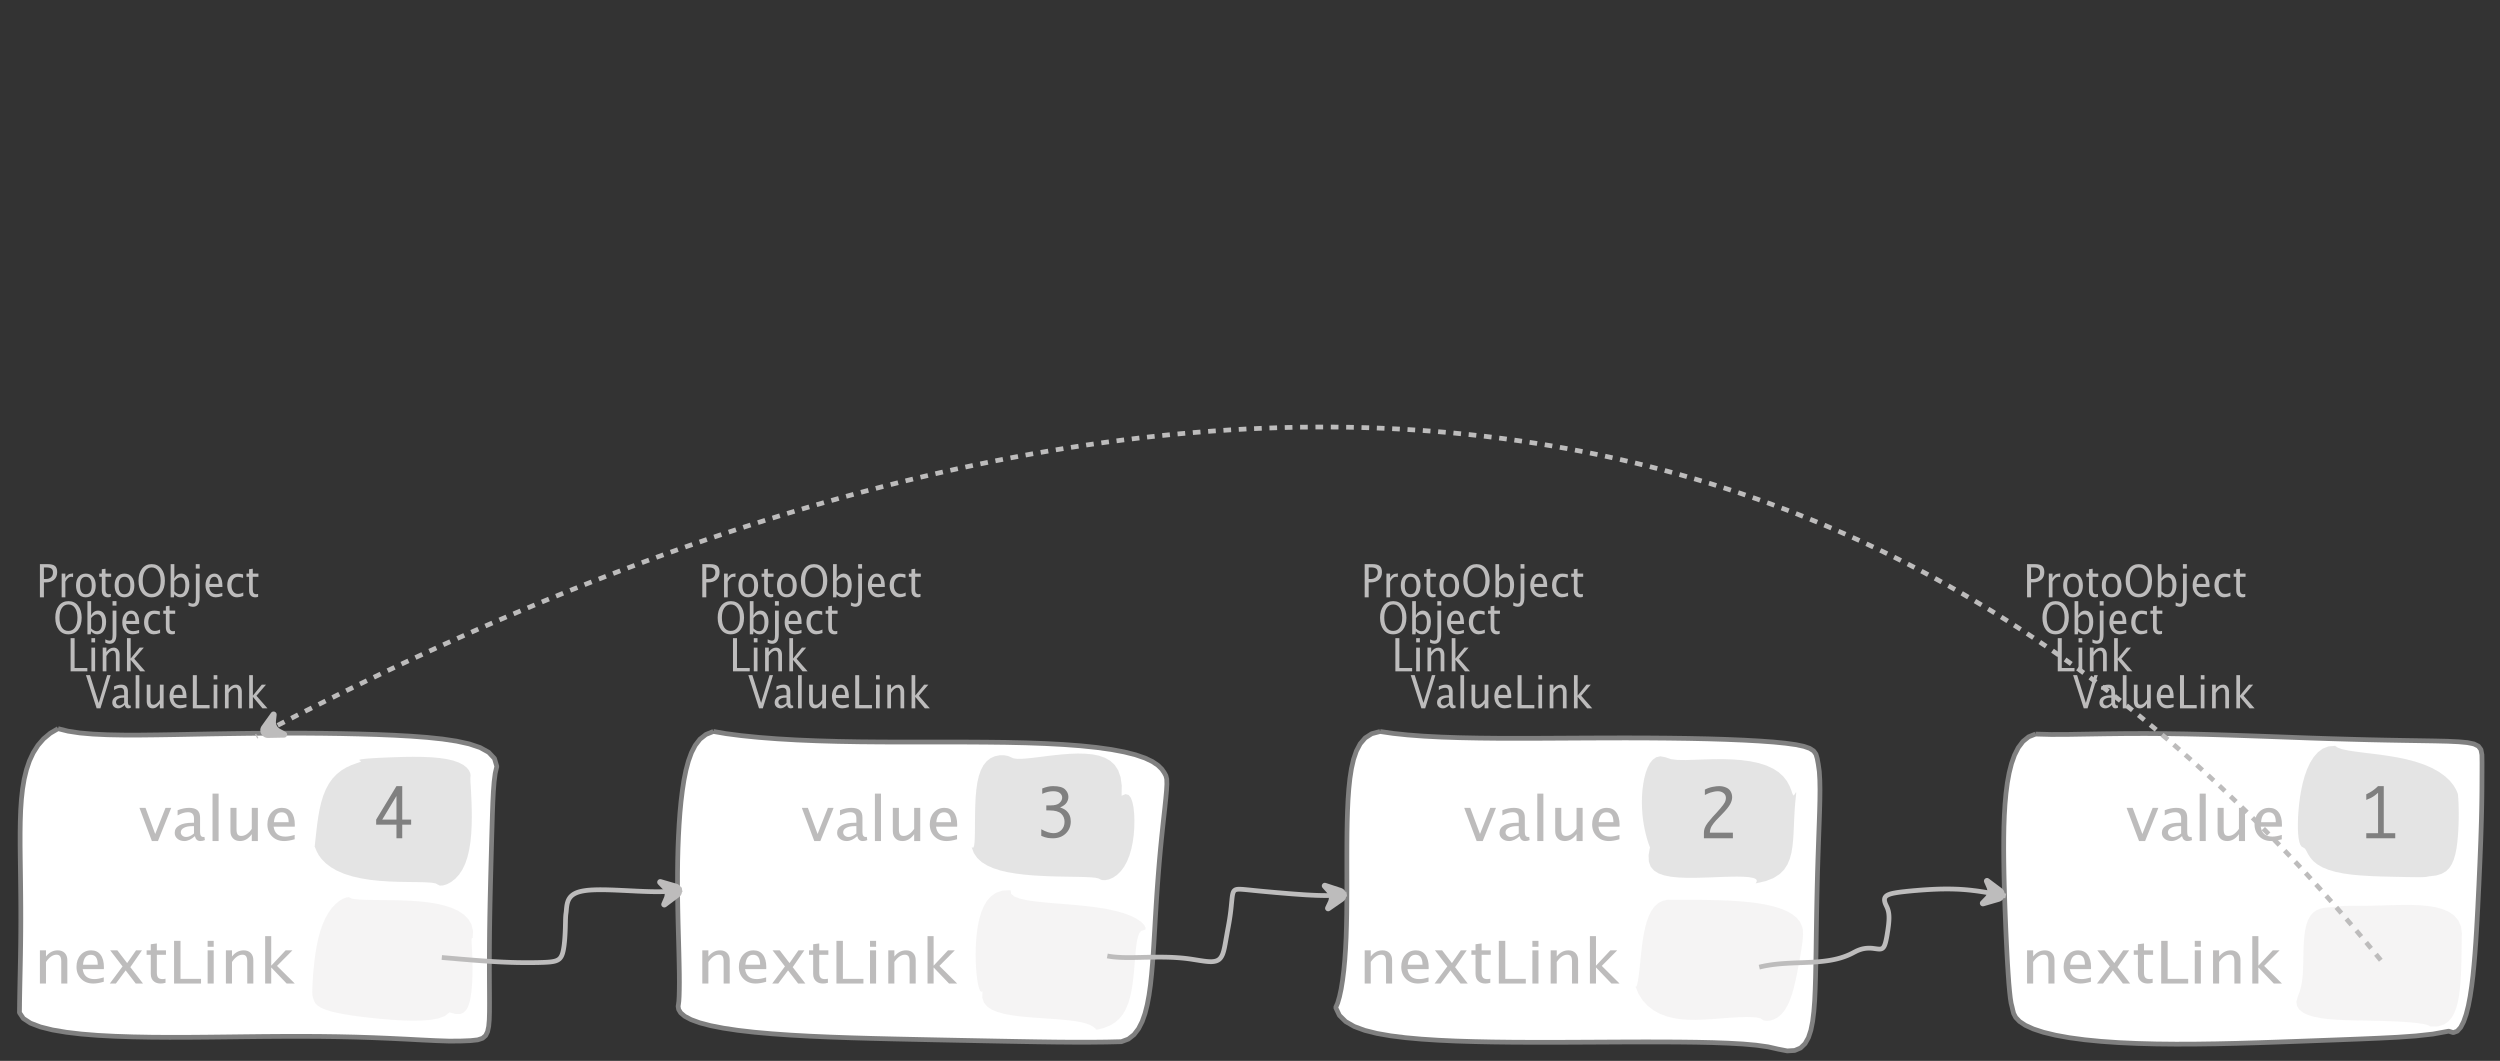 <?xml version="1.0" encoding="UTF-8"?>
<svg xmlns="http://www.w3.org/2000/svg" xmlns:xlink="http://www.w3.org/1999/xlink" width="527.109pt" height="223.671pt" viewBox="0 0 527.109 223.671" version="1.1">
<rect x="0" y="0" width="527.109" height="223.671" fill="#333333" stroke="none"/>
<defs>
<g>
<symbol overflow="visible" id="glyph0-0">
<path style="stroke:none;" d="M 1.031 0 L 1.031 -5.25 L 5.25 -5.25 L 5.25 0 Z M 1.281 -0.25 L 5 -0.25 L 5 -5 L 1.281 -5 Z M 1.281 -0.25 "/>
</symbol>
<symbol overflow="visible" id="glyph0-1">
<path style="stroke:none;" d="M 0.766 0 L 0.766 -7 L 2.391 -7 C 3.109 -7 3.625 -6.867 3.938 -6.609 C 4.25 -6.348 4.406 -5.914 4.406 -5.312 C 4.406 -4.633 4.191 -4.102 3.766 -3.719 C 3.336 -3.332 2.742 -3.141 1.984 -3.141 L 1.609 -3.141 L 1.609 0 Z M 1.609 -3.859 L 1.953 -3.859 C 2.453 -3.859 2.836 -3.977 3.109 -4.219 C 3.379 -4.469 3.516 -4.812 3.516 -5.25 C 3.516 -5.625 3.406 -5.891 3.188 -6.047 C 2.977 -6.211 2.625 -6.297 2.125 -6.297 L 1.609 -6.297 Z M 1.609 -3.859 "/>
</symbol>
<symbol overflow="visible" id="glyph0-2">
<path style="stroke:none;" d="M 0.797 0 L 0.797 -5 L 1.578 -5 L 1.578 -4.062 C 1.891 -4.688 2.348 -5 2.953 -5 C 3.035 -5 3.117 -5.023 3.203 -5.078 L 3.203 -4.25 C 3.066 -4.301 2.945 -4.328 2.844 -4.328 C 2.344 -4.328 1.922 -3.984 1.578 -3.297 L 1.578 0 Z M 0.797 0 "/>
</symbol>
<symbol overflow="visible" id="glyph0-3">
<path style="stroke:none;" d="M 2.5 0 C 1.875 0 1.375 -0.223 1 -0.672 C 0.633 -1.129 0.453 -1.738 0.453 -2.5 C 0.453 -3.27 0.633 -3.879 1 -4.328 C 1.375 -4.773 1.883 -5 2.531 -5 C 3.164 -5 3.672 -4.773 4.047 -4.328 C 4.422 -3.879 4.609 -3.27 4.609 -2.5 C 4.609 -1.719 4.422 -1.102 4.047 -0.656 C 3.672 -0.219 3.156 0 2.5 0 Z M 2.516 -0.656 C 3.348 -0.656 3.766 -1.27 3.766 -2.5 C 3.766 -3.719 3.352 -4.328 2.531 -4.328 C 1.707 -4.328 1.297 -3.711 1.297 -2.484 C 1.297 -1.266 1.703 -0.656 2.516 -0.656 Z M 2.516 -0.656 "/>
</symbol>
<symbol overflow="visible" id="glyph0-4">
<path style="stroke:none;" d="M 2.734 -0.719 L 2.734 -0.109 C 2.598 -0.066 2.484 -0.035 2.391 -0.016 C 2.305 -0.004 2.211 0 2.109 0 C 1.766 0 1.484 -0.094 1.266 -0.281 C 0.973 -0.531 0.828 -0.922 0.828 -1.453 L 0.828 -4.328 L 0.281 -4.328 L 0.281 -5 L 0.828 -5 L 0.828 -5.922 L 1.609 -6.031 L 1.609 -5 L 2.797 -5 L 2.797 -4.328 L 1.609 -4.328 L 1.609 -1.625 C 1.609 -1.281 1.664 -1.035 1.781 -0.891 C 1.832 -0.816 1.91 -0.758 2.016 -0.719 C 2.117 -0.676 2.234 -0.656 2.359 -0.656 C 2.461 -0.656 2.586 -0.676 2.734 -0.719 Z M 2.734 -0.719 "/>
</symbol>
<symbol overflow="visible" id="glyph0-5">
<path style="stroke:none;" d="M 3.172 0 C 2.336 0 1.672 -0.316 1.172 -0.953 C 0.672 -1.598 0.422 -2.445 0.422 -3.5 C 0.422 -4.562 0.672 -5.41 1.172 -6.047 C 1.68 -6.68 2.359 -7 3.203 -7 C 4.047 -7 4.719 -6.68 5.219 -6.047 C 5.727 -5.41 5.984 -4.566 5.984 -3.516 C 5.984 -2.441 5.727 -1.586 5.219 -0.953 C 4.719 -0.316 4.035 0 3.172 0 Z M 3.172 -0.719 C 3.785 -0.719 4.258 -0.961 4.594 -1.453 C 4.926 -1.941 5.094 -2.629 5.094 -3.516 C 5.094 -4.391 4.922 -5.07 4.578 -5.562 C 4.242 -6.051 3.785 -6.297 3.203 -6.297 C 2.609 -6.297 2.145 -6.047 1.812 -5.547 C 1.477 -5.055 1.312 -4.379 1.312 -3.516 C 1.312 -2.641 1.473 -1.953 1.797 -1.453 C 2.129 -0.961 2.586 -0.719 3.172 -0.719 Z M 3.172 -0.719 "/>
</symbol>
<symbol overflow="visible" id="glyph0-6">
<path style="stroke:none;" d="M 0.797 0 L 0.797 -7 L 1.578 -7 L 1.578 -3.969 C 1.91 -4.656 2.398 -5 3.047 -5 C 3.566 -5 3.977 -4.785 4.281 -4.359 C 4.582 -3.941 4.734 -3.367 4.734 -2.641 C 4.734 -1.848 4.562 -1.207 4.219 -0.719 C 3.883 -0.238 3.438 0 2.875 0 C 2.352 0 1.922 -0.219 1.578 -0.656 L 1.484 0 Z M 1.578 -1.25 C 1.984 -0.852 2.375 -0.656 2.75 -0.656 C 3.508 -0.656 3.891 -1.285 3.891 -2.547 C 3.891 -3.66 3.551 -4.219 2.875 -4.219 C 2.438 -4.219 2.004 -3.957 1.578 -3.438 Z M 1.578 -1.25 "/>
</symbol>
<symbol overflow="visible" id="glyph0-7">
<path style="stroke:none;" d="M -0.625 1.766 L -0.625 1.062 C -0.25 1.238 0.031 1.328 0.219 1.328 C 0.5 1.328 0.688 1.242 0.781 1.078 C 0.875 0.91 0.922 0.57 0.922 0.062 L 0.922 -5 L 1.719 -5 L 1.719 0.047 C 1.719 1.348 1.242 2 0.297 2 C 0.016 2 -0.289 1.922 -0.625 1.766 Z M 0.906 -6.062 L 0.906 -7 L 1.734 -7 L 1.734 -6.062 Z M 0.906 -6.062 "/>
</symbol>
<symbol overflow="visible" id="glyph0-8">
<path style="stroke:none;" d="M 4 -0.266 C 3.469 -0.086 3.008 0 2.625 0 C 1.988 0 1.469 -0.234 1.062 -0.703 C 0.656 -1.172 0.453 -1.773 0.453 -2.516 C 0.453 -3.242 0.629 -3.836 0.984 -4.297 C 1.336 -4.766 1.797 -5 2.359 -5 C 2.879 -5 3.285 -4.773 3.578 -4.328 C 3.867 -3.891 4.016 -3.27 4.016 -2.469 L 4.016 -2.172 L 1.25 -2.172 C 1.363 -1.172 1.875 -0.672 2.781 -0.672 C 3.102 -0.672 3.508 -0.754 4 -0.922 Z M 1.297 -2.828 L 3.219 -2.828 C 3.219 -3.828 2.914 -4.328 2.312 -4.328 C 1.695 -4.328 1.359 -3.828 1.297 -2.828 Z M 1.297 -2.828 "/>
</symbol>
<symbol overflow="visible" id="glyph0-9">
<path style="stroke:none;" d="M 2.5 0 C 1.906 0 1.414 -0.238 1.031 -0.719 C 0.645 -1.195 0.453 -1.797 0.453 -2.516 C 0.453 -3.297 0.641 -3.906 1.016 -4.344 C 1.398 -4.781 1.941 -5 2.641 -5 C 2.973 -5 3.352 -4.945 3.781 -4.844 L 3.781 -4.094 C 3.332 -4.238 2.969 -4.312 2.688 -4.312 C 2.281 -4.312 1.953 -4.145 1.703 -3.812 C 1.461 -3.488 1.344 -3.051 1.344 -2.5 C 1.344 -1.969 1.469 -1.535 1.719 -1.203 C 1.969 -0.879 2.297 -0.719 2.703 -0.719 C 3.066 -0.719 3.441 -0.816 3.828 -1.016 L 3.828 -0.266 C 3.316 -0.086 2.875 0 2.5 0 Z M 2.5 0 "/>
</symbol>
<symbol overflow="visible" id="glyph0-10">
<path style="stroke:none;" d="M 0.766 0 L 0.766 -7 L 1.609 -7 L 1.609 -0.703 L 4.297 -0.703 L 4.297 0 Z M 0.766 0 "/>
</symbol>
<symbol overflow="visible" id="glyph0-11">
<path style="stroke:none;" d="M 0.797 0 L 0.797 -5 L 1.578 -5 L 1.578 0 Z M 0.797 -6.109 L 0.797 -7 L 1.578 -7 L 1.578 -6.109 Z M 0.797 -6.109 "/>
</symbol>
<symbol overflow="visible" id="glyph0-12">
<path style="stroke:none;" d="M 0.797 0 L 0.797 -5 L 1.578 -5 L 1.578 -4.078 C 2.004 -4.691 2.52 -5 3.125 -5 C 3.5 -5 3.797 -4.863 4.016 -4.594 C 4.242 -4.32 4.359 -3.961 4.359 -3.516 L 4.359 0 L 3.578 0 L 3.578 -3.297 C 3.578 -3.672 3.523 -3.938 3.422 -4.094 C 3.328 -4.258 3.172 -4.344 2.953 -4.344 C 2.473 -4.344 2.016 -3.977 1.578 -3.25 L 1.578 0 Z M 0.797 0 "/>
</symbol>
<symbol overflow="visible" id="glyph0-13">
<path style="stroke:none;" d="M 0.797 0 L 0.797 -7 L 1.578 -7 L 1.578 -2.688 L 3.453 -5 L 4.344 -5 L 2.328 -2.656 L 4.656 0 L 3.594 0 L 1.578 -2.422 L 1.578 0 Z M 0.797 0 "/>
</symbol>
<symbol overflow="visible" id="glyph0-14">
<path style="stroke:none;" d="M 2.328 0 L 0.078 -7 L 0.922 -7 L 2.766 -1.141 L 4.547 -7 L 5.281 -7 L 3.125 0 Z M 2.328 0 "/>
</symbol>
<symbol overflow="visible" id="glyph0-15">
<path style="stroke:none;" d="M 3.047 -0.734 C 2.566 -0.242 2.109 0 1.672 0 C 1.305 0 1.004 -0.113 0.766 -0.344 C 0.535 -0.57 0.422 -0.867 0.422 -1.234 C 0.422 -1.723 0.617 -2.098 1.016 -2.359 C 1.41 -2.617 1.984 -2.75 2.734 -2.75 L 2.922 -2.75 L 2.922 -3.406 C 2.922 -4.02 2.66 -4.328 2.141 -4.328 C 1.723 -4.328 1.273 -4.172 0.797 -3.859 L 0.797 -4.625 C 1.328 -4.875 1.828 -5 2.297 -5 C 2.785 -5 3.145 -4.875 3.375 -4.625 C 3.602 -4.383 3.719 -4.016 3.719 -3.516 L 3.719 -1.359 C 3.719 -0.859 3.859 -0.609 4.141 -0.609 C 4.172 -0.609 4.223 -0.613 4.297 -0.625 L 4.344 -0.141 C 4.164 -0.047 3.969 0 3.75 0 C 3.383 0 3.148 -0.242 3.047 -0.734 Z M 2.922 -1.141 L 2.922 -2.25 L 2.656 -2.25 C 2.227 -2.25 1.879 -2.16 1.609 -1.984 C 1.336 -1.816 1.203 -1.598 1.203 -1.328 C 1.203 -1.117 1.27 -0.945 1.406 -0.812 C 1.539 -0.676 1.703 -0.609 1.891 -0.609 C 2.223 -0.609 2.566 -0.785 2.922 -1.141 Z M 2.922 -1.141 "/>
</symbol>
<symbol overflow="visible" id="glyph0-16">
<path style="stroke:none;" d="M 0.797 0 L 0.797 -7 L 1.578 -7 L 1.578 0 Z M 0.797 0 "/>
</symbol>
<symbol overflow="visible" id="glyph0-17">
<path style="stroke:none;" d="M 3.516 0 L 3.516 -1.031 C 3.098 -0.344 2.586 0 1.984 0 C 1.609 0 1.305 -0.129 1.078 -0.391 C 0.859 -0.66 0.75 -1.023 0.75 -1.484 L 0.75 -5 L 1.531 -5 L 1.531 -1.781 C 1.531 -1.406 1.578 -1.141 1.672 -0.984 C 1.773 -0.836 1.938 -0.766 2.156 -0.766 C 2.633 -0.766 3.086 -1.117 3.516 -1.828 L 3.516 -5 L 4.312 -5 L 4.312 0 Z M 3.516 0 "/>
</symbol>
<symbol overflow="visible" id="glyph1-0">
<path style="stroke:none;" d="M 1.594 0 L 1.594 -8.422 L 8.422 -8.422 L 8.422 0 Z M 2 -0.422 L 8 -0.422 L 8 -8 L 2 -8 Z M 2 -0.422 "/>
</symbol>
<symbol overflow="visible" id="glyph1-1">
<path style="stroke:none;" d="M 2.719 0 L 0.094 -7 L 1.375 -7 L 3.422 -1.484 L 5.594 -7 L 6.797 -7 L 4 0 Z M 2.719 0 "/>
</symbol>
<symbol overflow="visible" id="glyph1-2">
<path style="stroke:none;" d="M 4.922 -1.031 C 4.16 -0.344 3.422 0 2.703 0 C 2.117 0 1.633 -0.16 1.25 -0.484 C 0.863 -0.805 0.672 -1.219 0.672 -1.719 C 0.672 -2.406 0.992 -2.93 1.641 -3.297 C 2.285 -3.672 3.219 -3.859 4.438 -3.859 L 4.734 -3.859 L 4.734 -4.766 C 4.734 -5.641 4.312 -6.078 3.469 -6.078 C 2.789 -6.078 2.062 -5.852 1.281 -5.406 L 1.281 -6.5 C 2.145 -6.832 2.953 -7 3.703 -7 C 4.492 -7 5.078 -6.832 5.453 -6.5 C 5.828 -6.164 6.016 -5.641 6.016 -4.922 L 6.016 -1.891 C 6.016 -1.203 6.242 -0.859 6.703 -0.859 C 6.754 -0.859 6.832 -0.863 6.938 -0.875 L 7.031 -0.203 C 6.738 -0.066 6.422 0 6.078 0 C 5.473 0 5.086 -0.344 4.922 -1.031 Z M 4.734 -1.594 L 4.734 -3.141 L 4.312 -3.141 C 3.602 -3.141 3.031 -3.02 2.594 -2.781 C 2.164 -2.551 1.953 -2.238 1.953 -1.844 C 1.953 -1.57 2.062 -1.336 2.281 -1.141 C 2.5 -0.953 2.766 -0.859 3.078 -0.859 C 3.609 -0.859 4.16 -1.102 4.734 -1.594 Z M 4.734 -1.594 "/>
</symbol>
<symbol overflow="visible" id="glyph1-3">
<path style="stroke:none;" d="M 1.281 0 L 1.281 -10 L 2.562 -10 L 2.562 0 Z M 1.281 0 "/>
</symbol>
<symbol overflow="visible" id="glyph1-4">
<path style="stroke:none;" d="M 5.703 0 L 5.703 -1.453 C 5.016 -0.484 4.188 0 3.219 0 C 2.602 0 2.113 -0.188 1.75 -0.562 C 1.383 -0.938 1.203 -1.445 1.203 -2.094 L 1.203 -7 L 2.484 -7 L 2.484 -2.484 C 2.484 -1.973 2.562 -1.609 2.719 -1.391 C 2.875 -1.18 3.129 -1.078 3.484 -1.078 C 4.266 -1.078 5.004 -1.57 5.703 -2.562 L 5.703 -7 L 6.984 -7 L 6.984 0 Z M 5.703 0 "/>
</symbol>
<symbol overflow="visible" id="glyph1-5">
<path style="stroke:none;" d="M 6.469 -0.375 C 5.602 -0.125 4.863 0 4.25 0 C 3.207 0 2.359 -0.328 1.703 -0.984 C 1.047 -1.641 0.719 -2.484 0.719 -3.516 C 0.719 -4.535 1.004 -5.367 1.578 -6.016 C 2.16 -6.672 2.906 -7 3.812 -7 C 4.664 -7 5.328 -6.688 5.797 -6.062 C 6.266 -5.445 6.5 -4.566 6.5 -3.422 L 6.484 -3.031 L 2.031 -3.031 C 2.219 -1.633 3.039 -0.938 4.5 -0.938 C 5.031 -0.938 5.688 -1.055 6.469 -1.297 Z M 2.094 -3.969 L 5.203 -3.969 C 5.203 -5.363 4.711 -6.062 3.734 -6.062 C 2.754 -6.062 2.207 -5.363 2.094 -3.969 Z M 2.094 -3.969 "/>
</symbol>
<symbol overflow="visible" id="glyph1-6">
<path style="stroke:none;" d="M 1.281 0 L 1.281 -7 L 2.562 -7 L 2.562 -5.703 C 3.238 -6.566 4.066 -7 5.047 -7 C 5.66 -7 6.148 -6.812 6.516 -6.438 C 6.879 -6.062 7.062 -5.555 7.062 -4.922 L 7.062 0 L 5.781 0 L 5.781 -4.625 C 5.781 -5.145 5.703 -5.516 5.547 -5.734 C 5.391 -5.961 5.133 -6.078 4.781 -6.078 C 4 -6.078 3.258 -5.566 2.562 -4.547 L 2.562 0 Z M 1.281 0 "/>
</symbol>
<symbol overflow="visible" id="glyph1-7">
<path style="stroke:none;" d="M 0.312 0 L 3 -3.609 L 0.391 -7 L 1.906 -7 L 3.969 -4.312 L 5.844 -7 L 7.094 -7 L 4.641 -3.453 L 7.312 0 L 5.781 0 L 3.656 -2.766 L 1.594 0 Z M 0.312 0 "/>
</symbol>
<symbol overflow="visible" id="glyph1-8">
<path style="stroke:none;" d="M 4.438 -1.016 L 4.438 -0.156 C 4.207 -0.094 4.02 -0.051 3.875 -0.031 C 3.727 -0.008 3.57 0 3.406 0 C 2.852 0 2.398 -0.133 2.047 -0.406 C 1.566 -0.758 1.328 -1.305 1.328 -2.047 L 1.328 -6.062 L 0.453 -6.062 L 0.453 -7 L 1.328 -7 L 1.328 -8.281 L 2.609 -8.453 L 2.609 -7 L 4.531 -7 L 4.531 -6.062 L 2.609 -6.062 L 2.609 -2.281 C 2.609 -1.801 2.703 -1.457 2.891 -1.25 C 2.973 -1.145 3.094 -1.066 3.25 -1.016 C 3.414 -0.961 3.602 -0.938 3.812 -0.938 C 3.977 -0.938 4.188 -0.961 4.438 -1.016 Z M 4.438 -1.016 "/>
</symbol>
<symbol overflow="visible" id="glyph1-9">
<path style="stroke:none;" d="M 1.25 0 L 1.25 -9 L 2.609 -9 L 2.609 -0.984 L 6.938 -0.984 L 6.938 0 Z M 1.25 0 "/>
</symbol>
<symbol overflow="visible" id="glyph1-10">
<path style="stroke:none;" d="M 1.281 0 L 1.281 -7 L 2.562 -7 L 2.562 0 Z M 1.281 -7.75 L 1.281 -9 L 2.562 -9 L 2.562 -7.75 Z M 1.281 -7.75 "/>
</symbol>
<symbol overflow="visible" id="glyph1-11">
<path style="stroke:none;" d="M 1.281 0 L 1.281 -10 L 2.562 -10 L 2.562 -3.766 L 5.594 -7 L 7.031 -7 L 3.781 -3.719 L 7.531 0 L 5.812 0 L 2.562 -3.391 L 2.562 0 Z M 1.281 0 "/>
</symbol>
<symbol overflow="visible" id="glyph2-0">
<path style="stroke:none;" d="M 5.891 0 L 0.953 0 L 0.953 -10.047 L 5.891 -10.047 Z M 4.922 -9.078 L 1.938 -9.078 L 1.938 -0.969 L 4.922 -0.969 Z M 4.922 -9.078 "/>
</symbol>
<symbol overflow="visible" id="glyph2-1">
<path style="stroke:none;" d="M 7.078 0 L 0.969 0 L 0.969 -1.172 C 0.969 -1.484 1.023 -1.812 1.141 -2.156 C 1.266 -2.5 1.488 -2.883 1.812 -3.312 C 2.145 -3.738 2.492 -4.156 2.859 -4.562 L 3.547 -5.297 C 3.691 -5.453 4 -5.801 4.469 -6.344 C 4.938 -6.895 5.242 -7.316 5.391 -7.609 C 5.535 -7.91 5.609 -8.203 5.609 -8.484 C 5.609 -8.941 5.438 -9.297 5.094 -9.547 C 4.75 -9.797 4.359 -9.922 3.922 -9.922 C 3.672 -9.922 3.395 -9.891 3.094 -9.828 C 2.789 -9.766 2.523 -9.695 2.297 -9.625 C 2.066 -9.551 1.691 -9.383 1.172 -9.125 L 1.172 -10.266 C 1.711 -10.547 2.258 -10.738 2.812 -10.844 C 3.363 -10.945 3.816 -11 4.172 -11 C 4.691 -11 5.172 -10.906 5.609 -10.719 C 6.055 -10.539 6.383 -10.266 6.594 -9.891 C 6.812 -9.516 6.922 -9.109 6.922 -8.672 C 6.922 -8.191 6.781 -7.695 6.5 -7.188 C 6.227 -6.688 5.711 -6.039 4.953 -5.25 L 4.203 -4.469 L 3.578 -3.828 C 3.191 -3.398 2.875 -2.988 2.625 -2.594 C 2.383 -2.195 2.25 -1.727 2.219 -1.188 L 7.078 -1.188 Z M 7.078 0 "/>
</symbol>
<symbol overflow="visible" id="glyph2-2">
<path style="stroke:none;" d="M 0.938 -0.516 L 0.938 -1.906 C 1.938 -1.352 2.801 -1.078 3.531 -1.078 C 4.195 -1.078 4.75 -1.301 5.188 -1.75 C 5.625 -2.207 5.844 -2.781 5.844 -3.469 C 5.844 -4.176 5.602 -4.754 5.125 -5.203 C 4.645 -5.648 3.828 -5.875 2.672 -5.875 L 2 -5.875 L 2 -6.938 L 2.938 -6.938 C 3.781 -6.938 4.391 -7.102 4.766 -7.438 C 5.148 -7.781 5.344 -8.16 5.344 -8.578 C 5.344 -8.953 5.188 -9.27 4.875 -9.531 C 4.562 -9.789 4.086 -9.922 3.453 -9.922 C 2.734 -9.922 1.961 -9.738 1.141 -9.375 L 1.141 -10.5 C 1.961 -10.832 2.719 -11 3.406 -11 C 4.633 -11 5.484 -10.77 5.953 -10.312 C 6.422 -9.852 6.656 -9.332 6.656 -8.75 C 6.656 -8.312 6.531 -7.898 6.281 -7.516 C 6.031 -7.129 5.57 -6.789 4.906 -6.5 C 5.5 -6.312 5.941 -6.078 6.234 -5.797 C 6.535 -5.523 6.766 -5.203 6.922 -4.828 C 7.078 -4.453 7.156 -4.031 7.156 -3.562 C 7.156 -2.531 6.801 -1.676 6.094 -1 C 5.395 -0.332 4.492 0 3.391 0 C 3.066 0 2.711 -0.023 2.328 -0.078 C 1.953 -0.129 1.488 -0.273 0.938 -0.516 Z M 0.938 -0.516 "/>
</symbol>
<symbol overflow="visible" id="glyph2-3">
<path style="stroke:none;" d="M 4.594 0 L 4.594 -2.875 L 0.312 -2.875 L 0.312 -3.938 L 4.594 -11 L 5.812 -11 L 5.812 -3.938 L 7.688 -3.938 L 7.688 -2.875 L 5.812 -2.875 L 5.812 0 Z M 4.594 -3.938 L 4.594 -8.922 L 1.594 -3.938 Z M 4.594 -3.938 "/>
</symbol>
<symbol overflow="visible" id="glyph2-4">
<path style="stroke:none;" d="M 3.703 -1.078 L 3.703 -9.594 C 3.336 -9.27 2.984 -8.992 2.641 -8.766 C 2.297 -8.547 1.82 -8.32 1.219 -8.094 L 1.219 -9.281 C 2.176 -9.719 3.004 -10.289 3.703 -11 L 4.906 -11 L 4.906 -1.078 L 7.328 -1.078 L 7.328 0 L 1.219 0 L 1.219 -1.078 Z M 3.703 -1.078 "/>
</symbol>
</g>
</defs>
<g id="surface2333464">
<g style="fill:rgb(74.096%,73.705%,73.705%);fill-opacity:1;">
  <use xlink:href="#glyph0-1" x="286.968" y="125.941"/>
  <use xlink:href="#glyph0-2" x="291.522" y="125.941"/>
  <use xlink:href="#glyph0-3" x="294.894" y="125.941"/>
  <use xlink:href="#glyph0-4" x="299.956" y="125.941"/>
  <use xlink:href="#glyph0-3" x="303.038" y="125.941"/>
  <use xlink:href="#glyph0-5" x="308.1" y="125.941"/>
  <use xlink:href="#glyph0-6" x="314.501" y="125.941"/>
  <use xlink:href="#glyph0-7" x="319.688" y="125.941"/>
  <use xlink:href="#glyph0-8" x="322.195" y="125.941"/>
  <use xlink:href="#glyph0-9" x="326.786" y="125.941"/>
  <use xlink:href="#glyph0-4" x="331.006" y="125.941"/>
</g>
<g style="fill:rgb(74.096%,73.705%,73.705%);fill-opacity:1;">
  <use xlink:href="#glyph0-5" x="290.554" y="133.745"/>
  <use xlink:href="#glyph0-6" x="296.955" y="133.745"/>
  <use xlink:href="#glyph0-7" x="302.142" y="133.745"/>
  <use xlink:href="#glyph0-8" x="304.649" y="133.745"/>
  <use xlink:href="#glyph0-9" x="309.24" y="133.745"/>
  <use xlink:href="#glyph0-4" x="313.46" y="133.745"/>
</g>
<g style="fill:rgb(74.096%,73.705%,73.705%);fill-opacity:1;">
  <use xlink:href="#glyph0-10" x="293.44" y="141.549"/>
  <use xlink:href="#glyph0-11" x="297.794" y="141.549"/>
  <use xlink:href="#glyph0-12" x="300.176" y="141.549"/>
  <use xlink:href="#glyph0-13" x="305.291" y="141.549"/>
</g>
<g style="fill:rgb(74.096%,73.705%,73.705%);fill-opacity:1;">
  <use xlink:href="#glyph0-14" x="297.364" y="149.353"/>
  <use xlink:href="#glyph0-15" x="302.571" y="149.353"/>
  <use xlink:href="#glyph0-16" x="307.122" y="149.353"/>
  <use xlink:href="#glyph0-17" x="309.504" y="149.353"/>
  <use xlink:href="#glyph0-8" x="314.618" y="149.353"/>
  <use xlink:href="#glyph0-10" x="319.209" y="149.353"/>
  <use xlink:href="#glyph0-11" x="323.564" y="149.353"/>
  <use xlink:href="#glyph0-12" x="325.946" y="149.353"/>
  <use xlink:href="#glyph0-13" x="331.06" y="149.353"/>
</g>
<path style="fill-rule:evenodd;fill:rgb(100%,100%,100%);fill-opacity:1;stroke-width:1;stroke-linecap:butt;stroke-linejoin:bevel;stroke:rgb(50.049%,50.049%,50.049%);stroke-opacity:1;stroke-miterlimit:10;" d="M -42.341 -33.207 L -44.115 -32.739 L -45.49 -31.852 L -46.544 -30.618 L -47.341 -29.098 L -47.943 -27.344 L -48.384 -25.407 L -48.708 -23.325 L -48.939 -21.133 L -49.103 -18.86 L -49.212 -16.532 L -49.283 -14.157 L -49.326 -11.758 L -49.345 -9.34 L -49.353 -6.907 L -49.353 -4.465 L -49.349 -2.016 L -49.349 0.437 L -49.361 2.894 L -49.384 5.347 L -49.435 7.785 L -49.509 10.203 L -49.626 12.578 L -49.783 14.882 L -49.99 17.093 L -50.248 19.168 L -50.552 21.058 L -50.908 22.707 L -51.298 24.043 L -51.708 24.988 L -50.927 26.644 L -49.603 27.953 L -47.802 28.988 L -45.591 29.808 L -43.013 30.453 L -40.13 30.957 L -36.982 31.351 L -33.615 31.656 L -30.064 31.886 L -26.365 32.058 L -22.544 32.175 L -18.642 32.257 L -14.673 32.304 L -10.665 32.324 L -6.638 32.328 L -2.607 32.316 L 1.409 32.297 L 5.393 32.277 L 9.331 32.257 L 13.21 32.246 L 17.01 32.25 L 20.717 32.269 L 24.311 32.312 L 27.764 32.386 L 31.045 32.507 L 34.12 32.679 L 36.936 32.929 L 39.432 33.277 L 41.545 33.757 L 43.499 34.14 L 45.069 34.047 L 46.307 33.523 L 47.252 32.609 L 47.963 31.347 L 48.479 29.777 L 48.846 27.941 L 49.1 25.875 L 49.276 23.609 L 49.389 21.183 L 49.467 18.629 L 49.522 15.968 L 49.569 13.238 L 49.608 10.461 L 49.651 7.656 L 49.698 4.843 L 49.752 2.043 L 49.815 -0.739 L 49.885 -3.481 L 49.967 -6.184 L 50.057 -8.836 L 50.147 -11.426 L 50.237 -13.946 L 50.319 -16.379 L 50.377 -18.711 L 50.401 -20.918 L 50.366 -22.957 L 50.256 -24.786 L 50.038 -26.328 L 49.815 -27.524 L 49.553 -28.422 L 49.069 -29.106 L 48.241 -29.645 L 47.002 -30.075 L 45.315 -30.43 L 43.178 -30.727 L 40.608 -30.985 L 37.639 -31.2 L 34.307 -31.383 L 30.667 -31.536 L 26.76 -31.657 L 22.643 -31.746 L 18.362 -31.805 L 13.96 -31.84 L 9.475 -31.852 L 4.948 -31.844 L 0.413 -31.825 L -4.103 -31.801 L -8.576 -31.778 L -12.978 -31.766 L -17.287 -31.774 L -21.482 -31.817 L -25.533 -31.899 L -29.412 -32.028 L -33.083 -32.219 L -36.498 -32.477 L -39.607 -32.805 L -42.341 -33.207 " transform="matrix(1,0,0,1,333.33,187.438)"/>
<g style="fill:rgb(74.096%,73.705%,73.705%);fill-opacity:1;">
  <use xlink:href="#glyph1-1" x="308.623" y="177.329"/>
  <use xlink:href="#glyph1-2" x="315.485" y="177.329"/>
  <use xlink:href="#glyph1-3" x="322.848" y="177.329"/>
  <use xlink:href="#glyph1-4" x="326.703" y="177.329"/>
  <use xlink:href="#glyph1-5" x="334.977" y="177.329"/>
</g>
<path style=" stroke:none;fill-rule:evenodd;fill:rgb(74.096%,73.705%,73.705%);fill-opacity:0.4;" d="M 351.109 159.652 L 350.062 159.457 L 349.188 159.664 L 348.461 160.184 L 347.859 160.945 L 347.371 161.895 L 346.98 162.969 L 346.676 164.137 L 346.453 165.363 L 346.297 166.617 L 346.207 167.879 L 346.18 169.137 L 346.207 170.375 L 346.289 171.582 L 346.414 172.75 L 346.582 173.871 L 346.785 174.926 L 347.012 175.91 L 347.254 176.797 L 347.488 177.574 L 347.707 178.203 L 347.883 178.656 L 347.594 180.332 L 347.652 181.68 L 348.039 182.734 L 348.727 183.547 L 349.684 184.145 L 350.879 184.57 L 352.281 184.848 L 353.852 185.008 L 355.555 185.078 L 357.348 185.082 L 359.191 185.039 L 361.043 184.977 L 362.855 184.906 L 364.586 184.852 L 366.184 184.828 L 367.598 184.855 L 368.785 184.945 L 369.688 185.113 L 370.258 185.375 L 370.441 185.754 L 370.184 186.254 L 372.297 185.773 L 373.957 185.113 L 375.234 184.293 L 376.191 183.332 L 376.887 182.242 L 377.379 181.047 L 377.715 179.77 L 377.934 178.43 L 378.074 177.051 L 378.164 175.656 L 378.227 174.273 L 378.285 172.93 L 378.348 171.652 L 378.418 170.465 L 378.5 169.406 L 378.59 168.5 L 378.668 167.781 L 378.715 167.285 L 378.715 167.043 L 378.625 167.094 L 378.41 167.469 L 378.141 167.734 L 377.938 167.383 L 377.691 166.656 L 377.324 165.727 L 376.785 164.73 L 376.031 163.75 L 375.059 162.852 L 373.863 162.07 L 372.457 161.418 L 370.859 160.906 L 369.102 160.527 L 367.215 160.27 L 365.234 160.117 L 363.199 160.059 L 361.156 160.07 L 359.141 160.129 L 357.203 160.199 L 355.379 160.25 L 353.723 160.227 L 352.281 160.059 L 351.109 159.652 "/>
<g style="fill:rgb(50.049%,50.049%,50.049%);fill-opacity:1;">
  <use xlink:href="#glyph2-1" x="358.29" y="176.748"/>
</g>
<g style="fill:rgb(74.096%,73.705%,73.705%);fill-opacity:1;">
  <use xlink:href="#glyph1-6" x="286.454" y="207.373"/>
  <use xlink:href="#glyph1-5" x="294.728" y="207.373"/>
  <use xlink:href="#glyph1-7" x="302.157" y="207.373"/>
  <use xlink:href="#glyph1-8" x="309.78" y="207.373"/>
  <use xlink:href="#glyph1-9" x="314.767" y="207.373"/>
  <use xlink:href="#glyph1-10" x="321.813" y="207.373"/>
  <use xlink:href="#glyph1-6" x="325.667" y="207.373"/>
  <use xlink:href="#glyph1-11" x="333.942" y="207.373"/>
</g>
<path style=" stroke:none;fill-rule:evenodd;fill:rgb(90.127%,89.638%,89.638%);fill-opacity:0.4;" d="M 351.66 189.703 L 350.551 189.938 L 349.617 190.426 L 348.836 191.137 L 348.195 192.027 L 347.668 193.07 L 347.238 194.227 L 346.891 195.473 L 346.613 196.773 L 346.387 198.109 L 346.203 199.445 L 346.047 200.766 L 345.914 202.043 L 345.793 203.254 L 345.676 204.375 L 345.559 205.391 L 345.438 206.27 L 345.316 207 L 345.188 207.559 L 345.062 207.918 L 344.934 208.062 L 344.82 207.969 L 345.48 209.57 L 346.359 210.938 L 347.422 212.082 L 348.625 213.012 L 349.945 213.738 L 351.355 214.281 L 352.84 214.66 L 354.379 214.895 L 355.965 215.008 L 357.578 215.027 L 359.211 214.977 L 360.848 214.879 L 362.473 214.758 L 364.066 214.637 L 365.602 214.527 L 367.055 214.457 L 368.383 214.43 L 369.547 214.461 L 370.492 214.555 L 371.156 214.703 L 371.465 214.906 L 371.793 215.137 L 372.406 215.242 L 373.18 215.188 L 374.008 214.945 L 374.824 214.5 L 375.594 213.855 L 376.281 213.016 L 376.891 211.996 L 377.414 210.816 L 377.867 209.508 L 378.262 208.094 L 378.609 206.609 L 378.926 205.09 L 379.219 203.57 L 379.488 202.082 L 379.73 200.656 L 379.938 199.32 L 380.09 198.098 L 380.164 197.012 L 380.125 196.07 L 379.934 195.281 L 379.496 194.344 L 378.824 193.52 L 377.941 192.801 L 376.875 192.18 L 375.648 191.648 L 374.281 191.203 L 372.797 190.836 L 371.211 190.535 L 369.539 190.297 L 367.801 190.113 L 366.016 189.973 L 364.207 189.871 L 362.395 189.805 L 360.602 189.762 L 358.859 189.738 L 357.203 189.73 L 355.668 189.727 L 353.129 189.727 L 352.23 189.719 L 351.66 189.703 "/>
<g style="fill:rgb(74.096%,73.705%,73.705%);fill-opacity:1;">
  <use xlink:href="#glyph0-1" x="147.308" y="125.941"/>
  <use xlink:href="#glyph0-2" x="151.863" y="125.941"/>
  <use xlink:href="#glyph0-3" x="155.235" y="125.941"/>
  <use xlink:href="#glyph0-4" x="160.297" y="125.941"/>
  <use xlink:href="#glyph0-3" x="163.379" y="125.941"/>
  <use xlink:href="#glyph0-5" x="168.441" y="125.941"/>
  <use xlink:href="#glyph0-6" x="174.842" y="125.941"/>
  <use xlink:href="#glyph0-7" x="180.029" y="125.941"/>
  <use xlink:href="#glyph0-8" x="182.536" y="125.941"/>
  <use xlink:href="#glyph0-9" x="187.127" y="125.941"/>
  <use xlink:href="#glyph0-4" x="191.347" y="125.941"/>
</g>
<g style="fill:rgb(74.096%,73.705%,73.705%);fill-opacity:1;">
  <use xlink:href="#glyph0-5" x="150.895" y="133.745"/>
  <use xlink:href="#glyph0-6" x="157.296" y="133.745"/>
  <use xlink:href="#glyph0-7" x="162.483" y="133.745"/>
  <use xlink:href="#glyph0-8" x="164.989" y="133.745"/>
  <use xlink:href="#glyph0-9" x="169.58" y="133.745"/>
  <use xlink:href="#glyph0-4" x="173.801" y="133.745"/>
</g>
<g style="fill:rgb(74.096%,73.705%,73.705%);fill-opacity:1;">
  <use xlink:href="#glyph0-10" x="153.781" y="141.549"/>
  <use xlink:href="#glyph0-11" x="158.135" y="141.549"/>
  <use xlink:href="#glyph0-12" x="160.517" y="141.549"/>
  <use xlink:href="#glyph0-13" x="165.631" y="141.549"/>
</g>
<g style="fill:rgb(74.096%,73.705%,73.705%);fill-opacity:1;">
  <use xlink:href="#glyph0-14" x="157.705" y="149.353"/>
  <use xlink:href="#glyph0-15" x="162.912" y="149.353"/>
  <use xlink:href="#glyph0-16" x="167.463" y="149.353"/>
  <use xlink:href="#glyph0-17" x="169.845" y="149.353"/>
  <use xlink:href="#glyph0-8" x="174.959" y="149.353"/>
  <use xlink:href="#glyph0-10" x="179.55" y="149.353"/>
  <use xlink:href="#glyph0-11" x="183.905" y="149.353"/>
  <use xlink:href="#glyph0-12" x="186.287" y="149.353"/>
  <use xlink:href="#glyph0-13" x="191.401" y="149.353"/>
</g>
<path style="fill-rule:evenodd;fill:rgb(100%,100%,100%);fill-opacity:1;stroke-width:1;stroke-linecap:butt;stroke-linejoin:bevel;stroke:rgb(50.049%,50.049%,50.049%);stroke-opacity:1;stroke-miterlimit:10;" d="M -43.256 -33.215 L -44.835 -32.578 L -46.088 -31.586 L -47.085 -30.293 L -47.881 -28.75 L -48.518 -26.989 L -49.038 -25.051 L -49.46 -22.965 L -49.799 -20.758 L -50.081 -18.45 L -50.307 -16.063 L -50.483 -13.61 L -50.62 -11.114 L -50.721 -8.582 L -50.784 -6.036 L -50.815 -3.473 L -50.819 -0.914 L -50.799 1.629 L -50.76 4.148 L -50.71 6.629 L -50.647 9.058 L -50.581 11.418 L -50.522 13.687 L -50.475 15.847 L -50.44 17.859 L -50.428 19.695 L -50.444 21.308 L -50.479 22.644 L -50.538 23.644 L -50.612 24.23 L -50.69 24.734 L -50.588 25.382 L -50.159 26.101 L -49.299 26.836 L -47.967 27.543 L -46.155 28.207 L -43.874 28.808 L -41.159 29.339 L -38.057 29.804 L -34.616 30.199 L -30.889 30.531 L -26.932 30.808 L -22.792 31.039 L -18.51 31.226 L -14.135 31.379 L -9.702 31.507 L -5.237 31.617 L -0.772 31.714 L 3.669 31.808 L 8.072 31.898 L 12.412 31.984 L 16.673 32.07 L 20.837 32.148 L 24.896 32.218 L 28.822 32.273 L 32.595 32.304 L 36.197 32.304 L 39.599 32.269 L 42.763 32.195 L 44.24 31.644 L 45.435 30.707 L 46.388 29.453 L 47.15 27.953 L 47.751 26.246 L 48.224 24.375 L 48.595 22.371 L 48.892 20.265 L 49.126 18.07 L 49.322 15.812 L 49.49 13.496 L 49.638 11.132 L 49.779 8.738 L 49.919 6.316 L 50.068 3.871 L 50.224 1.414 L 50.396 -1.043 L 50.583 -3.493 L 50.783 -5.926 L 51.001 -8.325 L 51.232 -10.668 L 51.47 -12.942 L 51.705 -15.118 L 51.931 -17.161 L 52.126 -19.036 L 52.279 -20.703 L 52.357 -22.11 L 52.326 -23.196 L 52.15 -23.895 L 51.806 -24.528 L 51.29 -25.278 L 50.482 -26.071 L 49.314 -26.86 L 47.751 -27.606 L 45.775 -28.286 L 43.408 -28.887 L 40.662 -29.407 L 37.58 -29.836 L 34.193 -30.188 L 30.548 -30.461 L 26.685 -30.668 L 22.646 -30.813 L 18.466 -30.907 L 14.173 -30.957 L 9.802 -30.981 L 5.376 -30.985 L 0.912 -30.981 L -3.569 -30.981 L -8.053 -30.996 L -12.522 -31.036 L -16.956 -31.114 L -21.331 -31.239 L -25.616 -31.418 L -29.76 -31.661 L -33.702 -31.965 L -37.35 -32.332 L -40.588 -32.754 L -43.256 -33.215 " transform="matrix(1,0,0,1,193.67,187.438)"/>
<g style="fill:rgb(74.096%,73.705%,73.705%);fill-opacity:1;">
  <use xlink:href="#glyph1-1" x="168.964" y="177.329"/>
  <use xlink:href="#glyph1-2" x="175.826" y="177.329"/>
  <use xlink:href="#glyph1-3" x="183.189" y="177.329"/>
  <use xlink:href="#glyph1-4" x="187.043" y="177.329"/>
  <use xlink:href="#glyph1-5" x="195.318" y="177.329"/>
</g>
<path style=" stroke:none;fill-rule:evenodd;fill:rgb(74.096%,73.705%,73.705%);fill-opacity:0.4;" d="M 213.227 159.695 L 212.586 159.406 L 211.711 159.242 L 210.734 159.246 L 209.758 159.449 L 208.844 159.867 L 208.035 160.5 L 207.352 161.348 L 206.801 162.398 L 206.375 163.633 L 206.059 165.031 L 205.844 166.562 L 205.703 168.191 L 205.625 169.887 L 205.586 171.598 L 205.57 173.273 L 205.562 174.863 L 205.539 176.289 L 205.488 177.48 L 205.383 178.344 L 205.188 178.766 L 204.863 178.621 L 205.328 179.863 L 206.051 180.906 L 207 181.777 L 208.152 182.488 L 209.477 183.07 L 210.941 183.539 L 212.527 183.906 L 214.203 184.191 L 215.941 184.406 L 217.719 184.566 L 219.508 184.676 L 221.277 184.754 L 223.008 184.805 L 224.664 184.836 L 226.227 184.863 L 227.664 184.891 L 228.945 184.926 L 230.039 184.984 L 230.922 185.07 L 231.559 185.191 L 231.914 185.367 L 232.328 185.551 L 232.988 185.582 L 233.789 185.426 L 234.645 185.062 L 235.496 184.488 L 236.293 183.715 L 237.012 182.75 L 237.629 181.621 L 238.137 180.352 L 238.539 178.973 L 238.84 177.512 L 239.043 176.004 L 239.156 174.484 L 239.184 172.992 L 239.133 171.566 L 238.996 170.258 L 238.766 169.117 L 238.43 168.211 L 237.965 167.617 L 237.328 167.434 L 236.484 167.77 L 236.512 165.617 L 236.266 163.848 L 235.762 162.418 L 235.031 161.285 L 234.094 160.418 L 232.973 159.777 L 231.695 159.332 L 230.289 159.051 L 228.781 158.91 L 227.203 158.879 L 225.578 158.938 L 223.941 159.059 L 222.32 159.223 L 220.738 159.41 L 219.23 159.602 L 217.824 159.773 L 216.547 159.91 L 215.422 159.992 L 214.477 159.996 L 213.738 159.906 L 213.227 159.695 "/>
<g style="fill:rgb(50.049%,50.049%,50.049%);fill-opacity:1;">
  <use xlink:href="#glyph2-2" x="218.608" y="176.748"/>
</g>
<g style="fill:rgb(74.096%,73.705%,73.705%);fill-opacity:1;">
  <use xlink:href="#glyph1-6" x="146.794" y="207.373"/>
  <use xlink:href="#glyph1-5" x="155.069" y="207.373"/>
  <use xlink:href="#glyph1-7" x="162.498" y="207.373"/>
  <use xlink:href="#glyph1-8" x="170.121" y="207.373"/>
  <use xlink:href="#glyph1-9" x="175.108" y="207.373"/>
  <use xlink:href="#glyph1-10" x="182.154" y="207.373"/>
  <use xlink:href="#glyph1-6" x="186.008" y="207.373"/>
  <use xlink:href="#glyph1-11" x="194.283" y="207.373"/>
</g>
<path style=" stroke:none;fill-rule:evenodd;fill:rgb(90.127%,89.638%,89.638%);fill-opacity:0.4;" d="M 213.078 187.688 L 211.383 187.777 L 210.016 188.238 L 208.926 188.996 L 208.062 189.988 L 207.383 191.152 L 206.859 192.445 L 206.461 193.836 L 206.164 195.285 L 205.953 196.773 L 205.812 198.277 L 205.734 199.777 L 205.711 201.258 L 205.73 202.691 L 205.793 204.066 L 205.898 205.352 L 206.039 206.516 L 206.215 207.527 L 206.418 208.34 L 206.648 208.898 L 206.895 209.141 L 207.145 208.988 L 207.105 210.34 L 207.465 211.406 L 208.152 212.234 L 209.105 212.875 L 210.277 213.367 L 211.613 213.742 L 213.074 214.027 L 214.625 214.246 L 216.223 214.414 L 217.844 214.551 L 219.457 214.668 L 221.047 214.773 L 222.582 214.883 L 224.051 215 L 225.438 215.137 L 226.723 215.305 L 227.898 215.516 L 228.945 215.781 L 229.859 216.121 L 230.621 216.562 L 231.223 217.121 L 232.746 216.738 L 234.035 216.219 L 235.117 215.562 L 236.02 214.766 L 236.762 213.836 L 237.367 212.781 L 237.855 211.617 L 238.242 210.355 L 238.543 209.008 L 238.777 207.605 L 238.961 206.164 L 239.105 204.711 L 239.227 203.273 L 239.336 201.879 L 239.453 200.559 L 239.586 199.348 L 239.754 198.281 L 239.969 197.391 L 240.246 196.711 L 240.609 196.285 L 241.066 196.148 L 241.492 195.992 L 241.535 195.57 L 241.223 194.996 L 240.578 194.355 L 239.629 193.707 L 238.398 193.094 L 236.918 192.539 L 235.219 192.062 L 233.332 191.656 L 231.301 191.324 L 229.152 191.055 L 226.938 190.832 L 224.699 190.641 L 222.48 190.465 L 220.344 190.281 L 218.348 190.07 L 216.555 189.812 L 215.043 189.477 L 213.895 189.035 L 213.203 188.453 L 213.078 187.688 "/>
<g style="fill:rgb(74.096%,73.705%,73.705%);fill-opacity:1;">
  <use xlink:href="#glyph0-1" x="7.649" y="125.941"/>
  <use xlink:href="#glyph0-2" x="12.204" y="125.941"/>
  <use xlink:href="#glyph0-3" x="15.576" y="125.941"/>
  <use xlink:href="#glyph0-4" x="20.638" y="125.941"/>
  <use xlink:href="#glyph0-3" x="23.72" y="125.941"/>
  <use xlink:href="#glyph0-5" x="28.782" y="125.941"/>
  <use xlink:href="#glyph0-6" x="35.183" y="125.941"/>
  <use xlink:href="#glyph0-7" x="40.37" y="125.941"/>
  <use xlink:href="#glyph0-8" x="42.876" y="125.941"/>
  <use xlink:href="#glyph0-9" x="47.467" y="125.941"/>
  <use xlink:href="#glyph0-4" x="51.688" y="125.941"/>
</g>
<g style="fill:rgb(74.096%,73.705%,73.705%);fill-opacity:1;">
  <use xlink:href="#glyph0-5" x="11.235" y="133.745"/>
  <use xlink:href="#glyph0-6" x="17.637" y="133.745"/>
  <use xlink:href="#glyph0-7" x="22.824" y="133.745"/>
  <use xlink:href="#glyph0-8" x="25.33" y="133.745"/>
  <use xlink:href="#glyph0-9" x="29.921" y="133.745"/>
  <use xlink:href="#glyph0-4" x="34.142" y="133.745"/>
</g>
<g style="fill:rgb(74.096%,73.705%,73.705%);fill-opacity:1;">
  <use xlink:href="#glyph0-10" x="14.121" y="141.549"/>
  <use xlink:href="#glyph0-11" x="18.476" y="141.549"/>
  <use xlink:href="#glyph0-12" x="20.858" y="141.549"/>
  <use xlink:href="#glyph0-13" x="25.972" y="141.549"/>
</g>
<g style="fill:rgb(74.096%,73.705%,73.705%);fill-opacity:1;">
  <use xlink:href="#glyph0-14" x="18.046" y="149.353"/>
  <use xlink:href="#glyph0-15" x="23.253" y="149.353"/>
  <use xlink:href="#glyph0-16" x="27.804" y="149.353"/>
  <use xlink:href="#glyph0-17" x="30.186" y="149.353"/>
  <use xlink:href="#glyph0-8" x="35.3" y="149.353"/>
  <use xlink:href="#glyph0-10" x="39.891" y="149.353"/>
  <use xlink:href="#glyph0-11" x="44.246" y="149.353"/>
  <use xlink:href="#glyph0-12" x="46.628" y="149.353"/>
  <use xlink:href="#glyph0-13" x="51.742" y="149.353"/>
</g>
<path style="fill-rule:evenodd;fill:rgb(100%,100%,100%);fill-opacity:1;stroke-width:1;stroke-linecap:butt;stroke-linejoin:bevel;stroke:rgb(50.049%,50.049%,50.049%);stroke-opacity:1;stroke-miterlimit:10;" d="M -41.769 -33.805 L -43.418 -32.84 L -44.832 -31.657 L -46.023 -30.278 L -47.004 -28.727 L -47.8 -27.02 L -48.425 -25.172 L -48.906 -23.196 L -49.254 -21.106 L -49.496 -18.907 L -49.652 -16.614 L -49.734 -14.239 L -49.769 -11.786 L -49.769 -9.266 L -49.742 -6.696 L -49.707 -4.086 L -49.672 -1.453 L -49.644 1.195 L -49.625 3.832 L -49.621 6.445 L -49.632 9.007 L -49.656 11.496 L -49.691 13.882 L -49.734 16.14 L -49.777 18.226 L -49.816 20.105 L -49.847 21.734 L -49.871 23.062 L -49.886 24.039 L -49.89 24.601 L -49.91 26.078 L -49.093 27.293 L -47.586 28.281 L -45.504 29.078 L -42.957 29.714 L -40.039 30.207 L -36.824 30.586 L -33.382 30.863 L -29.769 31.054 L -26.027 31.179 L -22.191 31.25 L -18.293 31.277 L -14.351 31.269 L -10.382 31.238 L -6.402 31.195 L -2.418 31.148 L 1.559 31.105 L 5.52 31.078 L 9.457 31.07 L 13.356 31.089 L 17.203 31.14 L 20.985 31.226 L 24.672 31.347 L 28.243 31.496 L 31.664 31.66 L 34.899 31.832 L 37.907 31.976 L 40.645 32.07 L 43.063 32.058 L 45.219 31.972 L 46.719 31.808 L 47.727 31.472 L 48.383 30.906 L 48.789 30.078 L 49.024 28.972 L 49.145 27.589 L 49.192 25.937 L 49.2 24.035 L 49.192 21.91 L 49.176 19.582 L 49.168 17.086 L 49.168 14.449 L 49.184 11.703 L 49.211 8.875 L 49.254 6 L 49.309 3.097 L 49.375 0.195 L 49.446 -2.68 L 49.52 -5.508 L 49.594 -8.278 L 49.668 -10.961 L 49.743 -13.551 L 49.817 -16.028 L 49.903 -18.371 L 50.016 -20.567 L 50.168 -22.575 L 50.395 -24.356 L 50.739 -25.848 L 50.239 -27.524 L 49.024 -28.821 L 47.215 -29.821 L 44.93 -30.586 L 42.262 -31.172 L 39.289 -31.618 L 36.071 -31.957 L 32.668 -32.215 L 29.118 -32.414 L 25.453 -32.567 L 21.703 -32.68 L 17.887 -32.766 L 14.024 -32.821 L 10.121 -32.852 L 6.196 -32.86 L 2.254 -32.848 L -1.691 -32.813 L -5.629 -32.758 L -9.543 -32.696 L -13.418 -32.621 L -17.23 -32.547 L -20.961 -32.489 L -24.574 -32.45 L -28.039 -32.453 L -31.324 -32.516 L -34.382 -32.657 L -37.172 -32.899 L -39.652 -33.274 L -41.769 -33.805 " transform="matrix(1,0,0,1,54.011,187.438)"/>
<g style="fill:rgb(74.096%,73.705%,73.705%);fill-opacity:1;">
  <use xlink:href="#glyph1-1" x="29.305" y="177.329"/>
  <use xlink:href="#glyph1-2" x="36.167" y="177.329"/>
  <use xlink:href="#glyph1-3" x="43.53" y="177.329"/>
  <use xlink:href="#glyph1-4" x="47.384" y="177.329"/>
  <use xlink:href="#glyph1-5" x="55.659" y="177.329"/>
</g>
<path style=" stroke:none;fill-rule:evenodd;fill:rgb(74.096%,73.705%,73.705%);fill-opacity:0.4;" d="M 75.918 160.383 L 76.141 160.547 L 75.781 160.727 L 75.043 160.969 L 74.086 161.316 L 73.043 161.801 L 71.992 162.43 L 71.004 163.219 L 70.109 164.156 L 69.336 165.246 L 68.684 166.465 L 68.148 167.793 L 67.719 169.211 L 67.379 170.68 L 67.109 172.172 L 66.898 173.641 L 66.727 175.035 L 66.586 176.301 L 66.469 177.371 L 66.387 178.172 L 66.34 178.617 L 66.348 178.602 L 66.402 178.57 L 66.531 178.926 L 66.789 179.547 L 67.219 180.328 L 67.852 181.176 L 68.703 182.035 L 69.777 182.852 L 71.07 183.594 L 72.57 184.238 L 74.25 184.77 L 76.086 185.191 L 78.039 185.508 L 80.07 185.723 L 82.133 185.859 L 84.172 185.93 L 86.133 185.965 L 87.953 185.984 L 89.559 186.02 L 90.879 186.098 L 91.832 186.254 L 92.324 186.52 L 92.742 186.723 L 93.43 186.688 L 94.262 186.426 L 95.141 185.949 L 96.004 185.266 L 96.801 184.391 L 97.5 183.332 L 98.09 182.098 L 98.562 180.707 L 98.926 179.176 L 99.188 177.535 L 99.355 175.805 L 99.445 174.027 L 99.477 172.234 L 99.457 170.477 L 99.406 168.805 L 99.336 167.273 L 99.262 165.941 L 99.199 164.875 L 99.168 164.145 L 99.184 163.82 L 99.227 163.559 L 99.16 163.074 L 98.91 162.484 L 98.43 161.867 L 97.703 161.289 L 96.734 160.777 L 95.539 160.359 L 94.141 160.039 L 92.578 159.809 L 90.883 159.664 L 89.09 159.59 L 87.234 159.57 L 85.355 159.59 L 83.488 159.641 L 81.676 159.707 L 79.969 159.785 L 78.426 159.871 L 77.129 159.973 L 76.184 160.086 L 75.719 160.219 L 75.918 160.383 "/>
<g style="fill:rgb(50.049%,50.049%,50.049%);fill-opacity:1;">
  <use xlink:href="#glyph2-3" x="78.998" y="176.748"/>
</g>
<g style="fill:rgb(74.096%,73.705%,73.705%);fill-opacity:1;">
  <use xlink:href="#glyph1-6" x="7.135" y="207.373"/>
  <use xlink:href="#glyph1-5" x="15.41" y="207.373"/>
  <use xlink:href="#glyph1-7" x="22.838" y="207.373"/>
  <use xlink:href="#glyph1-8" x="30.462" y="207.373"/>
  <use xlink:href="#glyph1-9" x="35.449" y="207.373"/>
  <use xlink:href="#glyph1-10" x="42.495" y="207.373"/>
  <use xlink:href="#glyph1-6" x="46.349" y="207.373"/>
  <use xlink:href="#glyph1-11" x="54.624" y="207.373"/>
</g>
<path style=" stroke:none;fill-rule:evenodd;fill:rgb(90.127%,89.638%,89.638%);fill-opacity:0.4;" d="M 73.828 189.285 L 73.555 189.164 L 73.027 189.227 L 72.336 189.488 L 71.562 189.941 L 70.762 190.59 L 69.984 191.426 L 69.254 192.438 L 68.594 193.605 L 68.02 194.91 L 67.527 196.332 L 67.117 197.844 L 66.781 199.414 L 66.512 201.012 L 66.301 202.605 L 66.133 204.156 L 66.008 205.629 L 65.918 206.98 L 65.859 208.176 L 65.844 209.168 L 65.883 209.914 L 65.992 210.375 L 66.117 210.727 L 66.27 211.145 L 66.539 211.594 L 66.984 212.035 L 67.648 212.457 L 68.547 212.852 L 69.68 213.215 L 71.035 213.547 L 72.598 213.852 L 74.34 214.129 L 76.238 214.387 L 78.254 214.621 L 80.355 214.832 L 82.512 215.008 L 84.676 215.141 L 86.805 215.207 L 88.852 215.18 L 90.754 215.031 L 92.438 214.727 L 93.812 214.215 L 94.773 213.449 L 96.031 213.797 L 96.996 213.801 L 97.734 213.5 L 98.293 212.953 L 98.707 212.199 L 99.016 211.273 L 99.238 210.219 L 99.398 209.066 L 99.508 207.848 L 99.578 206.594 L 99.617 205.332 L 99.629 204.09 L 99.617 202.887 L 99.59 201.754 L 99.547 200.715 L 99.496 199.789 L 99.453 199.004 L 99.426 198.387 L 99.434 197.957 L 99.508 197.75 L 99.672 197.785 L 99.73 196.254 L 99.402 194.926 L 98.746 193.793 L 97.805 192.84 L 96.617 192.051 L 95.23 191.418 L 93.684 190.914 L 92.004 190.531 L 90.238 190.25 L 88.41 190.051 L 86.555 189.922 L 84.711 189.84 L 82.902 189.797 L 81.16 189.777 L 79.527 189.762 L 78.023 189.746 L 76.695 189.711 L 75.57 189.656 L 74.691 189.57 L 74.098 189.445 L 73.828 189.285 "/>
<g style="fill:rgb(74.096%,73.705%,73.705%);fill-opacity:1;">
  <use xlink:href="#glyph0-1" x="426.627" y="125.941"/>
  <use xlink:href="#glyph0-2" x="431.181" y="125.941"/>
  <use xlink:href="#glyph0-3" x="434.553" y="125.941"/>
  <use xlink:href="#glyph0-4" x="439.615" y="125.941"/>
  <use xlink:href="#glyph0-3" x="442.697" y="125.941"/>
  <use xlink:href="#glyph0-5" x="447.759" y="125.941"/>
  <use xlink:href="#glyph0-6" x="454.161" y="125.941"/>
  <use xlink:href="#glyph0-7" x="459.347" y="125.941"/>
  <use xlink:href="#glyph0-8" x="461.854" y="125.941"/>
  <use xlink:href="#glyph0-9" x="466.445" y="125.941"/>
  <use xlink:href="#glyph0-4" x="470.666" y="125.941"/>
</g>
<g style="fill:rgb(74.096%,73.705%,73.705%);fill-opacity:1;">
  <use xlink:href="#glyph0-5" x="430.213" y="133.745"/>
  <use xlink:href="#glyph0-6" x="436.614" y="133.745"/>
  <use xlink:href="#glyph0-7" x="441.801" y="133.745"/>
  <use xlink:href="#glyph0-8" x="444.308" y="133.745"/>
  <use xlink:href="#glyph0-9" x="448.899" y="133.745"/>
  <use xlink:href="#glyph0-4" x="453.119" y="133.745"/>
</g>
<g style="fill:rgb(74.096%,73.705%,73.705%);fill-opacity:1;">
  <use xlink:href="#glyph0-10" x="433.099" y="141.549"/>
  <use xlink:href="#glyph0-11" x="437.454" y="141.549"/>
  <use xlink:href="#glyph0-12" x="439.836" y="141.549"/>
  <use xlink:href="#glyph0-13" x="444.95" y="141.549"/>
</g>
<g style="fill:rgb(74.096%,73.705%,73.705%);fill-opacity:1;">
  <use xlink:href="#glyph0-14" x="437.023" y="149.353"/>
  <use xlink:href="#glyph0-15" x="442.23" y="149.353"/>
  <use xlink:href="#glyph0-16" x="446.781" y="149.353"/>
  <use xlink:href="#glyph0-17" x="449.163" y="149.353"/>
  <use xlink:href="#glyph0-8" x="454.277" y="149.353"/>
  <use xlink:href="#glyph0-10" x="458.868" y="149.353"/>
  <use xlink:href="#glyph0-11" x="463.223" y="149.353"/>
  <use xlink:href="#glyph0-12" x="465.605" y="149.353"/>
  <use xlink:href="#glyph0-13" x="470.719" y="149.353"/>
</g>
<path style="fill-rule:evenodd;fill:rgb(100%,100%,100%);fill-opacity:1;stroke-width:1;stroke-linecap:butt;stroke-linejoin:bevel;stroke:rgb(50.049%,50.049%,50.049%);stroke-opacity:1;stroke-miterlimit:10;" d="M -43.809 -32.664 L -45.262 -32.086 L -46.461 -31.11 L -47.446 -29.805 L -48.239 -28.235 L -48.875 -26.446 L -49.371 -24.481 L -49.754 -22.379 L -50.039 -20.172 L -50.246 -17.879 L -50.387 -15.524 L -50.473 -13.118 L -50.512 -10.68 L -50.52 -8.219 L -50.5 -5.743 L -50.461 -3.262 L -50.403 -0.778 L -50.328 1.703 L -50.246 4.164 L -50.153 6.605 L -50.055 9.007 L -49.946 11.363 L -49.832 13.648 L -49.711 15.843 L -49.578 17.914 L -49.442 19.828 L -49.289 21.539 L -49.129 22.988 L -48.953 24.117 L -48.766 24.843 L -48.618 25.492 L -48.422 26.257 L -47.985 27.086 L -47.18 27.929 L -45.946 28.746 L -44.258 29.515 L -42.129 30.214 L -39.59 30.828 L -36.684 31.355 L -33.461 31.789 L -29.969 32.132 L -26.254 32.39 L -22.364 32.566 L -18.332 32.672 L -14.196 32.714 L -9.977 32.699 L -5.7 32.64 L -1.383 32.543 L 2.961 32.414 L 7.312 32.269 L 11.656 32.113 L 15.976 31.953 L 20.254 31.793 L 24.461 31.632 L 28.566 31.457 L 32.547 31.254 L 36.355 30.984 L 39.961 30.589 L 43.316 29.98 L 44.269 30.285 L 45.109 29.976 L 45.832 29.172 L 46.457 27.957 L 46.992 26.422 L 47.445 24.632 L 47.824 22.644 L 48.144 20.511 L 48.418 18.273 L 48.644 15.957 L 48.843 13.589 L 49.015 11.195 L 49.168 8.781 L 49.304 6.363 L 49.433 3.945 L 49.55 1.539 L 49.668 -0.86 L 49.773 -3.239 L 49.879 -5.598 L 49.972 -7.938 L 50.062 -10.246 L 50.136 -12.524 L 50.203 -14.758 L 50.254 -16.942 L 50.289 -19.067 L 50.312 -21.114 L 50.32 -23.078 L 50.328 -24.942 L 50.332 -26.692 L 50.308 -28.305 L 50.097 -29.399 L 49.562 -30.121 L 48.621 -30.582 L 47.234 -30.868 L 45.394 -31.039 L 43.113 -31.145 L 40.425 -31.211 L 37.371 -31.262 L 34 -31.317 L 30.367 -31.383 L 26.515 -31.465 L 22.492 -31.571 L 18.339 -31.692 L 14.093 -31.832 L 9.781 -31.989 L 5.429 -32.149 L 1.05 -32.305 L -3.336 -32.453 L -7.719 -32.586 L -12.09 -32.688 L -16.434 -32.754 L -20.735 -32.782 L -24.969 -32.766 L -29.114 -32.719 L -33.125 -32.653 L -36.957 -32.59 L -40.543 -32.578 L -43.809 -32.664 " transform="matrix(1,0,0,1,472.989,187.438)"/>
<g style="fill:rgb(74.096%,73.705%,73.705%);fill-opacity:1;">
  <use xlink:href="#glyph1-1" x="448.282" y="177.329"/>
  <use xlink:href="#glyph1-2" x="455.144" y="177.329"/>
  <use xlink:href="#glyph1-3" x="462.507" y="177.329"/>
  <use xlink:href="#glyph1-4" x="466.362" y="177.329"/>
  <use xlink:href="#glyph1-5" x="474.636" y="177.329"/>
</g>
<path style=" stroke:none;fill-rule:evenodd;fill:rgb(74.096%,73.705%,73.705%);fill-opacity:0.4;" d="M 492.328 157.262 L 490.93 157.379 L 489.719 157.855 L 488.688 158.629 L 487.809 159.641 L 487.066 160.832 L 486.449 162.16 L 485.941 163.578 L 485.531 165.055 L 485.203 166.559 L 484.945 168.059 L 484.754 169.531 L 484.617 170.957 L 484.531 172.312 L 484.492 173.586 L 484.496 174.758 L 484.547 175.809 L 484.645 176.727 L 484.793 177.492 L 484.996 178.086 L 485.27 178.492 L 485.621 178.684 L 486.008 178.941 L 486.309 179.449 L 486.652 180.109 L 487.117 180.836 L 487.758 181.566 L 488.609 182.258 L 489.684 182.879 L 490.977 183.406 L 492.469 183.836 L 494.141 184.172 L 495.953 184.422 L 497.875 184.594 L 499.855 184.715 L 501.859 184.793 L 503.836 184.844 L 505.738 184.887 L 507.512 184.922 L 509.098 184.945 L 510.445 184.949 L 511.477 184.902 L 512.117 184.77 L 513.629 184.594 L 514.809 184.234 L 515.723 183.699 L 516.43 183.004 L 516.969 182.16 L 517.379 181.188 L 517.691 180.102 L 517.926 178.926 L 518.102 177.68 L 518.227 176.391 L 518.316 175.074 L 518.375 173.77 L 518.406 172.496 L 518.41 171.285 L 518.395 170.176 L 518.359 169.195 L 518.316 168.379 L 518.266 167.77 L 518.223 167.398 L 518.207 167.312 L 518.238 167.551 L 518.277 167.699 L 518.184 167.305 L 517.891 166.57 L 517.355 165.648 L 516.566 164.652 L 515.52 163.668 L 514.238 162.746 L 512.746 161.918 L 511.074 161.199 L 509.27 160.594 L 507.371 160.094 L 505.422 159.688 L 503.465 159.359 L 501.543 159.086 L 499.695 158.855 L 497.961 158.645 L 496.379 158.434 L 494.984 158.215 L 493.816 157.957 L 492.918 157.648 L 492.328 157.262 "/>
<g style="fill:rgb(50.049%,50.049%,50.049%);fill-opacity:1;">
  <use xlink:href="#glyph2-4" x="497.695" y="176.748"/>
</g>
<g style="fill:rgb(74.096%,73.705%,73.705%);fill-opacity:1;">
  <use xlink:href="#glyph1-6" x="426.113" y="207.373"/>
  <use xlink:href="#glyph1-5" x="434.387" y="207.373"/>
  <use xlink:href="#glyph1-7" x="441.816" y="207.373"/>
  <use xlink:href="#glyph1-8" x="449.439" y="207.373"/>
  <use xlink:href="#glyph1-9" x="454.426" y="207.373"/>
  <use xlink:href="#glyph1-10" x="461.472" y="207.373"/>
  <use xlink:href="#glyph1-6" x="465.326" y="207.373"/>
  <use xlink:href="#glyph1-11" x="473.601" y="207.373"/>
</g>
<path style=" stroke:none;fill-rule:evenodd;fill:rgb(90.127%,89.638%,89.638%);fill-opacity:0.4;" d="M 492.844 191.152 L 491.961 191.258 L 491.02 191.312 L 490.082 191.402 L 489.195 191.594 L 488.395 191.93 L 487.699 192.43 L 487.117 193.105 L 486.652 193.949 L 486.293 194.949 L 486.035 196.086 L 485.859 197.328 L 485.75 198.648 L 485.691 200.016 L 485.656 201.406 L 485.633 202.789 L 485.594 204.145 L 485.52 205.453 L 485.395 206.707 L 485.191 207.906 L 484.887 209.055 L 484.457 210.164 L 484.18 211.195 L 484.309 212.094 L 484.781 212.855 L 485.551 213.48 L 486.57 213.98 L 487.809 214.367 L 489.234 214.652 L 490.816 214.859 L 492.539 214.996 L 494.371 215.082 L 496.293 215.141 L 498.281 215.18 L 500.309 215.215 L 502.344 215.262 L 504.348 215.328 L 506.281 215.422 L 508.078 215.547 L 509.684 215.715 L 511.016 215.918 L 511.98 216.164 L 512.473 216.445 L 513.961 216.418 L 515.16 216.074 L 516.117 215.465 L 516.871 214.633 L 517.453 213.625 L 517.902 212.469 L 518.234 211.207 L 518.48 209.859 L 518.66 208.465 L 518.785 207.043 L 518.871 205.621 L 518.93 204.223 L 518.965 202.875 L 518.992 201.594 L 519.008 200.414 L 519.023 199.355 L 519.035 198.445 L 519.047 197.719 L 519.059 197.207 L 519.074 196.941 L 519.094 196.969 L 518.887 195.352 L 518.316 194.055 L 517.441 193.031 L 516.32 192.254 L 514.996 191.684 L 513.52 191.281 L 511.93 191.023 L 510.266 190.871 L 508.562 190.805 L 506.848 190.797 L 505.156 190.824 L 503.504 190.867 L 501.918 190.914 L 500.41 190.957 L 498.996 190.984 L 497.684 190.996 L 496.484 191 L 495.402 191 L 494.434 191.008 L 493.582 191.051 L 492.844 191.152 "/>
<path style="fill:none;stroke-width:1;stroke-linecap:butt;stroke-linejoin:bevel;stroke:rgb(74.096%,73.705%,73.705%);stroke-opacity:1;stroke-miterlimit:10;" d="M -170.348 89.883 L -169.84 89.926 C -169.84 89.926 -169.836 89.926 -169.836 89.926 L -167.805 90.098 L -167.301 90.141 L -166.793 90.188 L -165.785 90.273 C -165.785 90.273 -165.785 90.273 -165.781 90.273 L -165.281 90.312 C -165.281 90.312 -165.281 90.312 -165.277 90.312 L -164.777 90.355 C -164.777 90.355 -164.773 90.355 -164.773 90.355 L -164.273 90.398 C -164.273 90.398 -164.27 90.398 -164.27 90.398 L -163.77 90.438 C -163.77 90.438 -163.766 90.438 -163.766 90.438 L -163.266 90.477 C -163.266 90.477 -163.262 90.477 -163.262 90.477 L -162.762 90.516 C -162.762 90.516 -162.758 90.516 -162.758 90.516 L -162.258 90.555 C -162.258 90.555 -162.254 90.555 -162.254 90.555 L -161.754 90.59 C -161.754 90.59 -161.75 90.59 -161.75 90.59 L -161.25 90.625 C -161.25 90.625 -161.246 90.625 -161.242 90.625 L -160.746 90.66 C -160.742 90.66 -160.742 90.66 -160.738 90.66 L -160.242 90.691 C -160.238 90.691 -160.234 90.691 -160.23 90.691 L -159.734 90.723 C -159.73 90.723 -159.727 90.727 -159.727 90.727 L -159.227 90.754 C -159.223 90.754 -159.223 90.754 -159.219 90.754 L -158.719 90.781 C -158.715 90.781 -158.711 90.785 -158.711 90.785 L -158.211 90.809 C -158.207 90.809 -158.203 90.809 -158.199 90.809 L -157.703 90.836 C -157.699 90.836 -157.695 90.836 -157.691 90.836 L -157.191 90.859 C -157.188 90.859 -157.184 90.859 -157.18 90.859 L -156.68 90.879 C -156.676 90.879 -156.672 90.879 -156.668 90.879 L -156.168 90.898 C -156.16 90.898 -156.156 90.898 -156.152 90.898 L -155.652 90.918 C -155.648 90.918 -155.641 90.918 -155.637 90.918 L -155.137 90.93 C -155.133 90.93 -155.125 90.93 -155.121 90.93 L -154.617 90.945 C -154.613 90.945 -154.609 90.945 -154.602 90.945 L -154.098 90.953 C -154.094 90.953 -154.09 90.953 -154.082 90.953 L -153.578 90.961 C -153.574 90.961 -153.566 90.961 -153.562 90.961 L -153.055 90.969 C -153.051 90.969 -153.047 90.969 -153.039 90.969 L -152.531 90.969 C -152.527 90.969 -152.52 90.969 -152.516 90.969 L -152.004 90.969 C -152 90.969 -151.992 90.969 -151.988 90.969 L -151.477 90.969 C -151.473 90.969 -151.465 90.969 -151.461 90.969 L -150.945 90.961 C -150.941 90.961 -150.934 90.961 -150.93 90.961 L -150.402 90.953 L -149.59 90.938 C -149.578 90.934 -149.566 90.934 -149.555 90.934 L -148.875 90.914 C -148.855 90.914 -148.84 90.91 -148.82 90.91 L -148.262 90.883 C -148.234 90.883 -148.207 90.879 -148.18 90.879 L -147.738 90.844 C -147.695 90.844 -147.656 90.84 -147.617 90.836 L -147.293 90.797 C -147.238 90.793 -147.18 90.785 -147.125 90.773 L -146.918 90.742 C -146.844 90.727 -146.77 90.715 -146.695 90.695 L -146.602 90.676 C -146.508 90.652 -146.414 90.625 -146.324 90.594 L -146.297 90.586 C -146.207 90.555 -146.121 90.523 -146.039 90.484 L -146.027 90.477 C -145.949 90.441 -145.875 90.402 -145.801 90.355 L -145.797 90.352 C -145.727 90.309 -145.664 90.262 -145.602 90.211 L -145.598 90.211 C -145.539 90.156 -145.48 90.102 -145.43 90.043 C -145.375 89.984 -145.324 89.922 -145.281 89.859 L -145.281 89.855 C -145.234 89.793 -145.191 89.723 -145.152 89.652 L -145.152 89.648 C -145.113 89.574 -145.078 89.5 -145.043 89.426 L -145.035 89.406 C -145.004 89.336 -144.977 89.262 -144.953 89.188 L -144.93 89.125 C -144.91 89.066 -144.891 89.008 -144.875 88.949 L -144.84 88.828 C -144.828 88.781 -144.816 88.734 -144.805 88.688 L -144.762 88.512 C -144.754 88.477 -144.746 88.438 -144.738 88.398 L -144.695 88.184 C -144.691 88.152 -144.684 88.121 -144.68 88.09 L -144.637 87.836 C -144.633 87.812 -144.629 87.785 -144.625 87.762 L -144.582 87.477 C -144.582 87.453 -144.578 87.434 -144.574 87.414 L -144.535 87.102 C -144.535 87.082 -144.531 87.066 -144.531 87.051 L -144.496 86.715 C -144.492 86.699 -144.492 86.684 -144.488 86.668 L -144.457 86.316 C -144.457 86.301 -144.453 86.289 -144.453 86.277 L -144.422 85.906 C -144.422 85.895 -144.422 85.883 -144.418 85.871 L -144.395 85.492 C -144.391 85.48 -144.391 85.469 -144.391 85.461 L -144.367 85.07 C -144.367 85.062 -144.367 85.051 -144.367 85.043 L -144.344 84.648 C -144.344 84.637 -144.344 84.629 -144.344 84.621 L -144.324 84.223 C -144.324 84.215 -144.324 84.203 -144.324 84.195 L -144.312 83.797 C -144.309 83.789 -144.309 83.785 -144.309 83.777 L -144.297 83.379 C -144.297 83.371 -144.297 83.367 -144.297 83.363 L -144.289 82.965 C -144.289 82.961 -144.289 82.957 -144.289 82.957 L -144.277 82.562 C -144.277 82.562 -144.277 82.562 -144.277 82.559 L -144.27 82.184 C -144.27 82.18 -144.27 82.176 -144.27 82.168 L -144.262 81.828 C -144.262 81.816 -144.258 81.805 -144.258 81.793 L -144.246 81.496 C -144.246 81.473 -144.246 81.453 -144.246 81.434 L -144.23 81.195 C -144.23 81.16 -144.227 81.125 -144.223 81.094 L -144.211 80.938 C -144.207 80.879 -144.199 80.824 -144.191 80.77 L -144.168 80.594 L -144.141 80.414 C -144.133 80.371 -144.129 80.324 -144.125 80.281 L -144.105 80.098 C -144.105 80.082 -144.102 80.066 -144.102 80.051 L -144.078 79.789 C -144.078 79.785 -144.078 79.781 -144.078 79.777 L -144.055 79.512 C -144.051 79.492 -144.051 79.469 -144.047 79.449 L -144.023 79.227 C -144.02 79.191 -144.016 79.156 -144.008 79.117 L -143.984 78.938 C -143.977 78.887 -143.969 78.84 -143.957 78.789 L -143.93 78.652 C -143.918 78.59 -143.906 78.527 -143.887 78.461 L -143.867 78.375 C -143.848 78.297 -143.824 78.223 -143.797 78.145 L -143.785 78.105 C -143.754 78.016 -143.719 77.93 -143.684 77.844 L -143.68 77.832 C -143.637 77.742 -143.594 77.652 -143.547 77.566 C -143.496 77.48 -143.445 77.395 -143.387 77.316 C -143.328 77.234 -143.266 77.156 -143.203 77.082 L -143.199 77.082 C -143.133 77.004 -143.062 76.934 -142.988 76.867 L -142.984 76.863 C -142.906 76.793 -142.824 76.727 -142.742 76.668 L -142.734 76.664 C -142.648 76.602 -142.559 76.543 -142.469 76.488 L -142.438 76.473 C -142.355 76.422 -142.27 76.379 -142.18 76.336 L -142.102 76.301 C -142.023 76.266 -141.945 76.23 -141.867 76.199 L -141.73 76.148 C -141.66 76.125 -141.59 76.102 -141.52 76.078 L -141.324 76.02 C -141.266 76.004 -141.203 75.988 -141.141 75.973 L -140.891 75.914 C -140.836 75.898 -140.785 75.891 -140.73 75.879 L -140.422 75.824 C -140.375 75.812 -140.332 75.809 -140.285 75.801 L -139.922 75.75 C -139.883 75.746 -139.848 75.738 -139.809 75.734 L -139.395 75.691 C -139.363 75.688 -139.328 75.688 -139.297 75.684 L -138.836 75.648 C -138.809 75.648 -138.781 75.645 -138.754 75.645 L -138.25 75.621 C -138.23 75.617 -138.207 75.617 -138.184 75.617 L -137.641 75.602 C -137.621 75.602 -137.602 75.602 -137.582 75.602 L -137 75.594 C -136.984 75.594 -136.969 75.594 -136.953 75.594 L -136.336 75.598 C -136.324 75.598 -136.309 75.598 -136.297 75.598 L -135.648 75.609 C -135.641 75.609 -135.629 75.609 -135.617 75.609 L -134.941 75.629 C -134.934 75.629 -134.922 75.629 -134.914 75.629 L -134.211 75.652 C -134.203 75.652 -134.199 75.652 -134.191 75.652 L -133.461 75.684 C -133.457 75.684 -133.453 75.684 -133.449 75.684 L -132.695 75.715 C -132.691 75.719 -132.691 75.719 -132.688 75.719 L -131.914 75.754 C -131.914 75.754 -131.91 75.754 -131.91 75.754 L -131.121 75.793 L -130.32 75.832 C -130.316 75.832 -130.316 75.832 -130.312 75.832 L -129.508 75.871 C -129.504 75.871 -129.5 75.875 -129.5 75.875 L -128.688 75.91 C -128.684 75.91 -128.68 75.91 -128.672 75.91 L -127.863 75.945 C -127.855 75.945 -127.852 75.945 -127.844 75.945 L -127.035 75.973 C -127.027 75.973 -127.02 75.973 -127.008 75.973 L -126.207 75.996 C -126.195 75.996 -126.184 75.996 -126.172 75.996 L -125.379 76.008 C -125.363 76.008 -125.348 76.008 -125.336 76.008 L -124.555 76.008 C -124.535 76.008 -124.516 76.008 -124.5 76.008 L -123.734 75.996 C -123.711 75.992 -123.688 75.992 -123.664 75.992 L -122.922 75.965 C -122.895 75.961 -122.863 75.961 -122.836 75.961 L -122.117 75.914 C -122.082 75.91 -122.051 75.906 -122.016 75.906 L -121.324 75.836 C -121.285 75.832 -121.242 75.828 -121.203 75.824 L -120.543 75.734 C -120.496 75.727 -120.445 75.719 -120.398 75.711 L -119.691 75.582 " transform="matrix(1,0,0,1,263.5,112)"/>
<path style=" stroke:none;fill-rule:evenodd;fill:rgb(74.096%,73.705%,73.705%);fill-opacity:1;" d="M 139.477 190.43 L 140.012 189.188 C 140.273 188.59 140.145 187.895 139.691 187.426 L 138.75 186.453 C 138.289 185.977 138.758 185.195 139.398 185.383 L 142.641 186.328 C 143.918 186.699 144.223 188.371 143.16 189.172 L 140.461 191.203 C 139.926 191.598 139.215 191.035 139.477 190.43 Z M 139.477 190.43 "/>
<path style="fill:none;stroke-width:1;stroke-linecap:butt;stroke-linejoin:bevel;stroke:rgb(74.096%,73.705%,73.705%);stroke-opacity:1;stroke-miterlimit:10;" d="M -30.031 89.555 L -29.723 89.613 C -29.695 89.617 -29.664 89.621 -29.637 89.629 L -29.359 89.672 C -29.332 89.676 -29.309 89.68 -29.281 89.684 L -28.988 89.723 C -28.965 89.723 -28.941 89.727 -28.918 89.73 L -28.609 89.766 C -28.59 89.766 -28.57 89.77 -28.547 89.77 L -28.227 89.801 C -28.207 89.801 -28.188 89.805 -28.168 89.805 L -27.832 89.828 C -27.816 89.832 -27.801 89.832 -27.781 89.832 L -27.434 89.852 C -27.418 89.855 -27.402 89.855 -27.387 89.855 L -27.027 89.871 C -27.016 89.871 -27 89.871 -26.988 89.875 L -26.617 89.883 C -26.602 89.887 -26.59 89.887 -26.578 89.887 L -26.195 89.895 C -26.188 89.895 -26.176 89.895 -26.164 89.895 L -25.77 89.898 C -25.762 89.898 -25.754 89.898 -25.742 89.898 L -25.34 89.898 C -25.332 89.898 -25.324 89.898 -25.316 89.898 L -24.902 89.898 C -24.895 89.898 -24.891 89.895 -24.883 89.895 L -24.457 89.891 C -24.453 89.891 -24.449 89.891 -24.441 89.891 L -24.008 89.887 C -24.004 89.887 -24 89.883 -23.996 89.883 L -23.555 89.875 C -23.551 89.875 -23.551 89.875 -23.547 89.875 L -23.094 89.867 C -23.094 89.867 -23.094 89.867 -23.09 89.867 L -22.629 89.855 L -22.16 89.844 L -21.691 89.836 C -21.688 89.836 -21.688 89.836 -21.684 89.836 L -21.215 89.824 C -21.211 89.824 -21.207 89.824 -21.207 89.824 L -20.734 89.816 C -20.73 89.816 -20.727 89.816 -20.723 89.816 L -20.25 89.809 C -20.242 89.809 -20.238 89.809 -20.234 89.809 L -19.758 89.805 C -19.754 89.805 -19.75 89.805 -19.742 89.805 L -19.266 89.801 C -19.258 89.801 -19.254 89.801 -19.246 89.801 L -18.77 89.801 C -18.762 89.801 -18.754 89.801 -18.746 89.801 L -18.27 89.805 C -18.262 89.805 -18.254 89.805 -18.242 89.805 L -17.766 89.812 C -17.754 89.812 -17.746 89.812 -17.738 89.812 L -17.258 89.824 C -17.246 89.824 -17.238 89.824 -17.227 89.824 L -16.746 89.84 C -16.734 89.84 -16.727 89.84 -16.715 89.84 L -16.234 89.859 C -16.223 89.859 -16.211 89.863 -16.199 89.863 L -15.719 89.887 C -15.707 89.887 -15.691 89.891 -15.68 89.891 L -15.199 89.922 C -15.188 89.922 -15.172 89.922 -15.16 89.926 L -14.68 89.961 C -14.664 89.961 -14.652 89.965 -14.637 89.965 L -14.156 90.008 C -14.141 90.008 -14.125 90.012 -14.113 90.012 L -13.633 90.062 C -13.617 90.062 -13.602 90.066 -13.586 90.066 L -13.105 90.125 C -13.09 90.129 -13.07 90.129 -13.055 90.133 L -12.578 90.195 C -12.559 90.199 -12.543 90.199 -12.523 90.203 L -12.02 90.281 L -11.184 90.414 C -11.184 90.414 -11.18 90.414 -11.176 90.414 L -10.449 90.531 C -10.434 90.531 -10.422 90.535 -10.41 90.535 L -9.797 90.625 C -9.77 90.629 -9.746 90.633 -9.719 90.637 L -9.219 90.699 C -9.18 90.703 -9.141 90.707 -9.102 90.711 L -8.719 90.742 C -8.66 90.746 -8.602 90.75 -8.547 90.754 L -8.281 90.762 C -8.203 90.762 -8.125 90.762 -8.047 90.762 L -7.902 90.754 C -7.801 90.75 -7.699 90.742 -7.598 90.727 L -7.551 90.719 C -7.441 90.707 -7.336 90.684 -7.23 90.656 L -7.215 90.652 C -7.117 90.629 -7.023 90.598 -6.93 90.559 L -6.922 90.555 C -6.836 90.52 -6.75 90.477 -6.672 90.43 L -6.668 90.43 C -6.59 90.383 -6.512 90.328 -6.441 90.27 C -6.371 90.211 -6.309 90.148 -6.246 90.078 C -6.184 90.012 -6.129 89.938 -6.074 89.863 C -6.02 89.785 -5.969 89.703 -5.926 89.621 L -5.918 89.609 C -5.875 89.531 -5.836 89.449 -5.797 89.363 L -5.773 89.312 C -5.746 89.246 -5.719 89.18 -5.691 89.109 L -5.648 88.992 C -5.629 88.941 -5.613 88.887 -5.598 88.832 L -5.543 88.66 C -5.531 88.617 -5.52 88.578 -5.508 88.535 L -5.449 88.312 C -5.441 88.281 -5.434 88.25 -5.426 88.219 L -5.363 87.957 C -5.359 87.934 -5.355 87.91 -5.348 87.887 L -5.285 87.59 C -5.285 87.574 -5.281 87.559 -5.277 87.543 L -5.215 87.219 C -5.211 87.207 -5.211 87.195 -5.207 87.188 L -5.145 86.84 C -5.141 86.832 -5.141 86.828 -5.141 86.82 L -5.074 86.457 C -5.074 86.453 -5.074 86.449 -5.074 86.449 L -5.008 86.07 C -5.008 86.07 -5.008 86.066 -5.008 86.066 L -4.938 85.684 C -4.938 85.68 -4.938 85.68 -4.938 85.68 L -4.867 85.289 C -4.867 85.289 -4.867 85.285 -4.867 85.285 L -4.797 84.895 C -4.797 84.891 -4.797 84.887 -4.797 84.887 L -4.723 84.484 C -4.723 84.484 -4.723 84.484 -4.723 84.48 L -4.648 84.07 L -4.57 83.645 C -4.57 83.645 -4.566 83.641 -4.566 83.641 L -4.488 83.207 C -4.488 83.203 -4.488 83.199 -4.488 83.195 L -4.406 82.75 C -4.406 82.742 -4.406 82.738 -4.402 82.73 L -4.324 82.266 C -4.324 82.258 -4.32 82.246 -4.32 82.238 L -4.238 81.75 C -4.238 81.738 -4.238 81.727 -4.234 81.715 L -4.156 81.195 C -4.152 81.18 -4.152 81.168 -4.148 81.152 L -4.07 80.59 C -4.07 80.574 -4.066 80.559 -4.066 80.543 L -3.988 79.922 C -3.988 79.906 -3.984 79.891 -3.984 79.875 L -3.906 79.164 L -3.84 78.477 C -3.84 78.477 -3.84 78.477 -3.84 78.473 L -3.781 77.902 C -3.781 77.895 -3.781 77.887 -3.781 77.879 L -3.734 77.426 C -3.73 77.402 -3.73 77.383 -3.727 77.359 L -3.688 77.039 C -3.68 76.996 -3.676 76.953 -3.668 76.914 L -3.637 76.73 C -3.625 76.66 -3.613 76.594 -3.598 76.527 L -3.582 76.461 C -3.562 76.383 -3.543 76.305 -3.516 76.227 L -3.508 76.207 C -3.488 76.141 -3.461 76.078 -3.43 76.016 L -3.422 76.008 C -3.395 75.953 -3.363 75.898 -3.324 75.852 L -3.32 75.848 C -3.285 75.805 -3.246 75.762 -3.199 75.727 C -3.156 75.688 -3.109 75.656 -3.059 75.633 L -3.055 75.629 C -3.004 75.605 -2.949 75.582 -2.895 75.566 L -2.887 75.562 C -2.828 75.547 -2.766 75.531 -2.703 75.52 L -2.695 75.52 C -2.625 75.508 -2.555 75.5 -2.488 75.496 L -2.461 75.492 C -2.391 75.488 -2.324 75.488 -2.254 75.488 L -2.164 75.484 C -2.121 75.484 -2.074 75.488 -2.031 75.488 L -1.852 75.496 C -1.824 75.496 -1.793 75.5 -1.766 75.5 L -1.52 75.516 C -1.5 75.516 -1.484 75.52 -1.465 75.52 L -1.164 75.547 C -1.152 75.547 -1.141 75.547 -1.129 75.547 L -0.781 75.582 C -0.773 75.582 -0.77 75.582 -0.762 75.582 L -0.371 75.621 C -0.371 75.621 -0.367 75.621 -0.363 75.621 L 0.062 75.664 L 0.523 75.711 L 1.008 75.762 C 1.012 75.762 1.012 75.762 1.012 75.762 L 1.523 75.812 C 1.523 75.812 1.527 75.812 1.527 75.812 L 2.066 75.867 C 2.066 75.867 2.07 75.867 2.07 75.867 L 2.633 75.922 C 2.637 75.922 2.637 75.922 2.641 75.922 L 3.227 75.977 C 3.23 75.977 3.23 75.977 3.234 75.977 L 3.848 76.031 C 3.848 76.035 3.852 76.035 3.852 76.035 L 4.488 76.09 C 4.492 76.09 4.492 76.09 4.496 76.09 L 5.156 76.152 C 5.156 76.152 5.16 76.152 5.16 76.152 L 5.844 76.211 C 5.848 76.211 5.848 76.211 5.852 76.211 L 6.555 76.27 C 6.555 76.273 6.559 76.273 6.559 76.273 L 7.285 76.332 C 7.285 76.332 7.289 76.332 7.289 76.332 L 8.035 76.395 C 8.035 76.395 8.039 76.395 8.043 76.395 L 8.801 76.457 C 8.805 76.457 8.805 76.457 8.809 76.457 L 9.582 76.516 C 9.586 76.516 9.59 76.516 9.594 76.516 L 10.383 76.574 C 10.387 76.574 10.391 76.574 10.395 76.574 L 11.191 76.629 C 11.199 76.629 11.207 76.629 11.211 76.633 L 12.016 76.684 C 12.023 76.684 12.031 76.684 12.039 76.684 L 12.848 76.727 C 12.859 76.727 12.867 76.73 12.879 76.73 L 13.691 76.766 C 13.703 76.77 13.715 76.77 13.727 76.77 L 14.535 76.797 C 14.551 76.797 14.566 76.797 14.578 76.797 L 15.387 76.816 C 15.402 76.816 15.422 76.816 15.438 76.816 L 16.234 76.82 C 16.258 76.82 16.277 76.82 16.301 76.82 L 17.082 76.809 C 17.105 76.809 17.133 76.809 17.16 76.805 L 17.922 76.777 C 17.953 76.773 17.984 76.773 18.016 76.77 L 18.75 76.723 C 18.789 76.719 18.828 76.715 18.863 76.711 L 19.566 76.637 C 19.613 76.633 19.656 76.629 19.703 76.621 L 20.445 76.512 " transform="matrix(1,0,0,1,263.5,112)"/>
<path style=" stroke:none;fill-rule:evenodd;fill:rgb(74.096%,73.705%,73.705%);fill-opacity:1;" d="M 279.449 191.215 L 280.027 189.996 C 280.309 189.406 280.207 188.703 279.766 188.219 L 278.863 187.211 C 278.418 186.719 278.918 185.961 279.543 186.168 L 282.754 187.227 C 284.02 187.645 284.266 189.328 283.172 190.09 L 280.398 192.02 C 279.855 192.398 279.164 191.816 279.449 191.215 Z M 279.449 191.215 "/>
<path style="fill:none;stroke-width:1;stroke-linecap:butt;stroke-linejoin:bevel;stroke:rgb(74.096%,73.705%,73.705%);stroke-opacity:1;stroke-miterlimit:10;" d="M 107.43 91.914 L 107.93 91.797 C 107.953 91.789 107.98 91.785 108.004 91.777 L 108.469 91.68 C 108.492 91.676 108.516 91.672 108.539 91.664 L 109.008 91.578 C 109.031 91.574 109.051 91.57 109.074 91.566 L 109.547 91.488 C 109.57 91.484 109.59 91.48 109.609 91.477 L 110.09 91.406 C 110.109 91.406 110.129 91.402 110.145 91.398 L 110.633 91.336 C 110.648 91.336 110.664 91.332 110.684 91.332 L 111.172 91.277 C 111.188 91.273 111.203 91.273 111.219 91.27 L 111.715 91.223 C 111.73 91.223 111.742 91.219 111.758 91.219 L 112.258 91.176 C 112.27 91.176 112.281 91.176 112.293 91.176 L 112.797 91.137 C 112.809 91.137 112.82 91.137 112.828 91.137 L 113.34 91.105 C 113.348 91.102 113.355 91.102 113.363 91.102 L 113.879 91.074 C 113.887 91.074 113.895 91.074 113.898 91.074 L 114.418 91.047 C 114.422 91.047 114.43 91.047 114.434 91.047 L 114.957 91.023 C 114.961 91.023 114.965 91.023 114.969 91.023 L 115.492 91.004 C 115.496 91.004 115.496 91.004 115.5 91.004 L 116.027 90.984 L 116.559 90.965 C 116.559 90.965 116.562 90.965 116.562 90.965 L 117.086 90.941 C 117.086 90.941 117.09 90.941 117.094 90.941 L 117.609 90.918 C 117.613 90.918 117.621 90.918 117.625 90.918 L 118.133 90.895 C 118.137 90.895 118.145 90.895 118.152 90.895 L 118.652 90.867 C 118.66 90.867 118.668 90.863 118.68 90.863 L 119.168 90.832 C 119.18 90.832 119.191 90.832 119.203 90.832 L 119.684 90.797 C 119.695 90.793 119.711 90.793 119.723 90.793 L 120.195 90.75 C 120.211 90.75 120.227 90.75 120.242 90.746 L 120.703 90.699 C 120.723 90.699 120.738 90.695 120.754 90.695 L 121.211 90.641 C 121.23 90.641 121.246 90.637 121.266 90.633 L 121.711 90.574 C 121.734 90.57 121.754 90.57 121.773 90.566 L 122.211 90.5 C 122.234 90.496 122.258 90.492 122.281 90.488 L 122.703 90.41 C 122.73 90.406 122.754 90.402 122.781 90.398 L 123.195 90.312 C 123.223 90.309 123.25 90.301 123.277 90.297 L 123.684 90.203 C 123.711 90.195 123.742 90.191 123.77 90.184 L 124.164 90.082 C 124.195 90.074 124.227 90.062 124.258 90.055 L 124.645 89.945 C 124.676 89.934 124.707 89.926 124.738 89.914 L 125.117 89.793 C 125.152 89.781 125.184 89.77 125.219 89.758 L 125.586 89.625 C 125.621 89.613 125.656 89.602 125.691 89.586 L 126.051 89.441 C 126.086 89.43 126.121 89.414 126.16 89.398 L 126.512 89.242 C 126.547 89.227 126.586 89.207 126.621 89.191 L 126.965 89.023 C 127.004 89.004 127.039 88.984 127.078 88.965 L 127.473 88.754 L 128.027 88.477 C 128.137 88.426 128.246 88.379 128.355 88.34 L 128.688 88.219 C 128.797 88.18 128.906 88.145 129.02 88.117 L 129.301 88.047 C 129.406 88.023 129.512 88 129.621 87.988 L 129.871 87.953 C 129.969 87.938 130.066 87.93 130.164 87.926 L 130.398 87.914 C 130.48 87.91 130.562 87.906 130.648 87.91 L 130.887 87.918 C 130.949 87.918 131.016 87.922 131.078 87.926 L 131.336 87.949 C 131.375 87.953 131.418 87.957 131.461 87.965 L 131.742 88 C 131.762 88 131.777 88.004 131.793 88.008 L 132.082 88.047 C 132.094 88.051 132.105 88.051 132.121 88.051 L 132.324 88.078 C 132.371 88.086 132.422 88.09 132.469 88.094 L 132.543 88.102 C 132.621 88.105 132.695 88.109 132.773 88.109 L 132.785 88.109 C 132.855 88.109 132.922 88.105 132.992 88.094 L 133 88.094 C 133.062 88.086 133.121 88.07 133.184 88.051 C 133.242 88.031 133.297 88.004 133.352 87.973 C 133.402 87.941 133.453 87.906 133.496 87.863 L 133.5 87.863 C 133.547 87.82 133.586 87.773 133.625 87.723 L 133.629 87.715 C 133.672 87.66 133.707 87.602 133.742 87.543 L 133.746 87.531 C 133.781 87.465 133.816 87.395 133.848 87.324 L 133.855 87.301 C 133.887 87.23 133.914 87.156 133.938 87.082 L 133.965 87 C 133.984 86.949 134 86.895 134.016 86.84 L 134.059 86.676 C 134.07 86.637 134.082 86.602 134.09 86.562 L 134.145 86.328 C 134.152 86.301 134.156 86.273 134.164 86.246 L 134.223 85.961 C 134.23 85.941 134.234 85.918 134.238 85.898 L 134.301 85.57 C 134.301 85.555 134.305 85.543 134.309 85.527 L 134.371 85.168 C 134.375 85.156 134.375 85.145 134.379 85.133 L 134.441 84.746 C 134.445 84.738 134.445 84.727 134.445 84.719 L 134.508 84.32 C 134.512 84.309 134.512 84.297 134.516 84.289 L 134.574 83.883 C 134.574 83.871 134.578 83.859 134.578 83.848 L 134.633 83.445 C 134.637 83.43 134.637 83.414 134.641 83.398 L 134.688 83.008 C 134.688 82.984 134.691 82.965 134.695 82.945 L 134.73 82.57 C 134.734 82.543 134.738 82.516 134.738 82.484 L 134.766 82.141 C 134.766 82.102 134.77 82.062 134.77 82.027 L 134.785 81.715 C 134.785 81.664 134.785 81.617 134.785 81.566 L 134.785 81.297 C 134.785 81.234 134.781 81.172 134.777 81.105 L 134.762 80.887 C 134.758 80.809 134.75 80.73 134.738 80.652 L 134.715 80.477 C 134.703 80.383 134.684 80.293 134.664 80.199 L 134.633 80.066 C 134.609 79.961 134.582 79.859 134.547 79.758 L 134.508 79.641 C 134.473 79.535 134.43 79.43 134.383 79.324 L 134.254 79.047 L 134.125 78.777 C 134.086 78.691 134.051 78.609 134.016 78.523 L 133.988 78.453 C 133.953 78.352 133.918 78.25 133.895 78.148 L 133.887 78.125 C 133.863 78.039 133.848 77.949 133.84 77.859 L 133.84 77.84 C 133.828 77.762 133.828 77.684 133.836 77.602 L 133.836 77.594 C 133.844 77.52 133.855 77.449 133.879 77.379 L 133.879 77.375 C 133.898 77.309 133.93 77.242 133.965 77.184 C 134.004 77.121 134.043 77.066 134.094 77.016 L 134.094 77.012 C 134.145 76.957 134.199 76.91 134.258 76.867 L 134.266 76.863 C 134.328 76.816 134.395 76.773 134.465 76.734 L 134.477 76.73 C 134.551 76.688 134.629 76.652 134.707 76.621 L 134.734 76.609 C 134.812 76.578 134.891 76.547 134.973 76.523 L 135.062 76.492 C 135.121 76.473 135.18 76.457 135.238 76.441 L 135.414 76.395 C 135.457 76.383 135.504 76.375 135.547 76.363 L 135.789 76.312 C 135.824 76.305 135.859 76.297 135.891 76.293 L 136.195 76.238 C 136.219 76.23 136.246 76.227 136.27 76.223 L 136.621 76.168 C 136.641 76.164 136.66 76.164 136.68 76.16 L 137.074 76.105 C 137.09 76.102 137.105 76.102 137.117 76.098 L 137.551 76.043 C 137.562 76.043 137.574 76.043 137.586 76.039 L 138.051 75.988 C 138.059 75.984 138.066 75.984 138.078 75.984 L 138.57 75.93 C 138.578 75.93 138.586 75.93 138.594 75.93 L 139.113 75.875 C 139.121 75.875 139.125 75.875 139.133 75.875 L 139.676 75.824 C 139.68 75.824 139.688 75.82 139.691 75.82 L 140.254 75.77 C 140.262 75.77 140.266 75.77 140.273 75.77 L 140.855 75.723 C 140.859 75.719 140.863 75.719 140.871 75.719 L 141.469 75.672 C 141.477 75.672 141.48 75.672 141.488 75.672 L 142.098 75.625 C 142.105 75.625 142.113 75.625 142.121 75.625 L 142.746 75.582 C 142.75 75.582 142.758 75.582 142.766 75.582 L 143.402 75.543 C 143.41 75.543 143.422 75.543 143.43 75.543 L 144.074 75.508 C 144.086 75.508 144.094 75.508 144.105 75.508 L 144.758 75.48 C 144.77 75.477 144.777 75.477 144.789 75.477 L 145.453 75.457 C 145.465 75.457 145.477 75.453 145.488 75.453 L 146.156 75.441 C 146.168 75.441 146.184 75.441 146.195 75.441 L 146.867 75.434 C 146.883 75.434 146.898 75.434 146.91 75.434 L 147.59 75.438 C 147.605 75.438 147.621 75.438 147.637 75.438 L 148.32 75.449 C 148.336 75.449 148.352 75.453 148.371 75.453 L 149.059 75.477 C 149.074 75.477 149.094 75.477 149.109 75.477 L 149.801 75.512 C 149.82 75.516 149.84 75.516 149.855 75.516 L 150.555 75.562 C 150.574 75.562 150.59 75.566 150.609 75.566 L 151.312 75.625 C 151.332 75.629 151.352 75.629 151.367 75.633 L 152.078 75.703 C 152.098 75.707 152.113 75.707 152.133 75.711 L 152.852 75.797 C 152.871 75.797 152.887 75.801 152.902 75.801 L 153.633 75.898 C 153.648 75.902 153.664 75.902 153.68 75.906 L 154.426 76.02 C 154.438 76.02 154.453 76.023 154.465 76.023 L 155.223 76.148 C 155.234 76.148 155.246 76.152 155.258 76.152 L 156.031 76.289 C 156.043 76.289 156.051 76.289 156.059 76.293 L 156.855 76.438 C 156.859 76.438 156.863 76.438 156.871 76.438 L 157.691 76.594 L 158.531 76.75 C 158.535 76.75 158.539 76.75 158.543 76.75 L 159.398 76.906 " transform="matrix(1,0,0,1,263.5,112)"/>
<path style=" stroke:none;fill-rule:evenodd;fill:rgb(74.096%,73.705%,73.705%);fill-opacity:1;" d="M 417.625 190 L 418.566 189.027 C 419.023 188.559 419.148 187.859 418.891 187.262 L 418.355 186.02 C 418.094 185.41 418.805 184.852 419.332 185.25 L 422.035 187.281 C 423.102 188.078 422.793 189.754 421.516 190.125 L 418.27 191.066 C 417.637 191.254 417.168 190.477 417.625 190 Z M 417.625 190 "/>
<path style="fill:none;stroke-width:1;stroke-linecap:butt;stroke-linejoin:bevel;stroke:rgb(74.096%,73.705%,73.705%);stroke-opacity:1;stroke-dasharray:1.618;stroke-miterlimit:10;" d="M 238.477 90.457 C 131.602 -41.582 -17.719 -57.309 -209.488 43.273 " transform="matrix(1,0,0,1,263.5,112)"/>
<path style=" stroke:none;fill-rule:evenodd;fill:rgb(74.096%,73.705%,73.705%);fill-opacity:1;" d="M 58.328 150.73 L 58.184 152.074 C 58.117 152.723 58.445 153.352 59.02 153.664 L 60.203 154.309 C 60.785 154.629 60.57 155.512 59.906 155.523 L 56.531 155.59 C 55.199 155.613 54.41 154.109 55.188 153.027 L 57.156 150.285 C 57.547 149.75 58.395 150.07 58.328 150.73 Z M 58.328 150.73 "/>
</g>
</svg>
